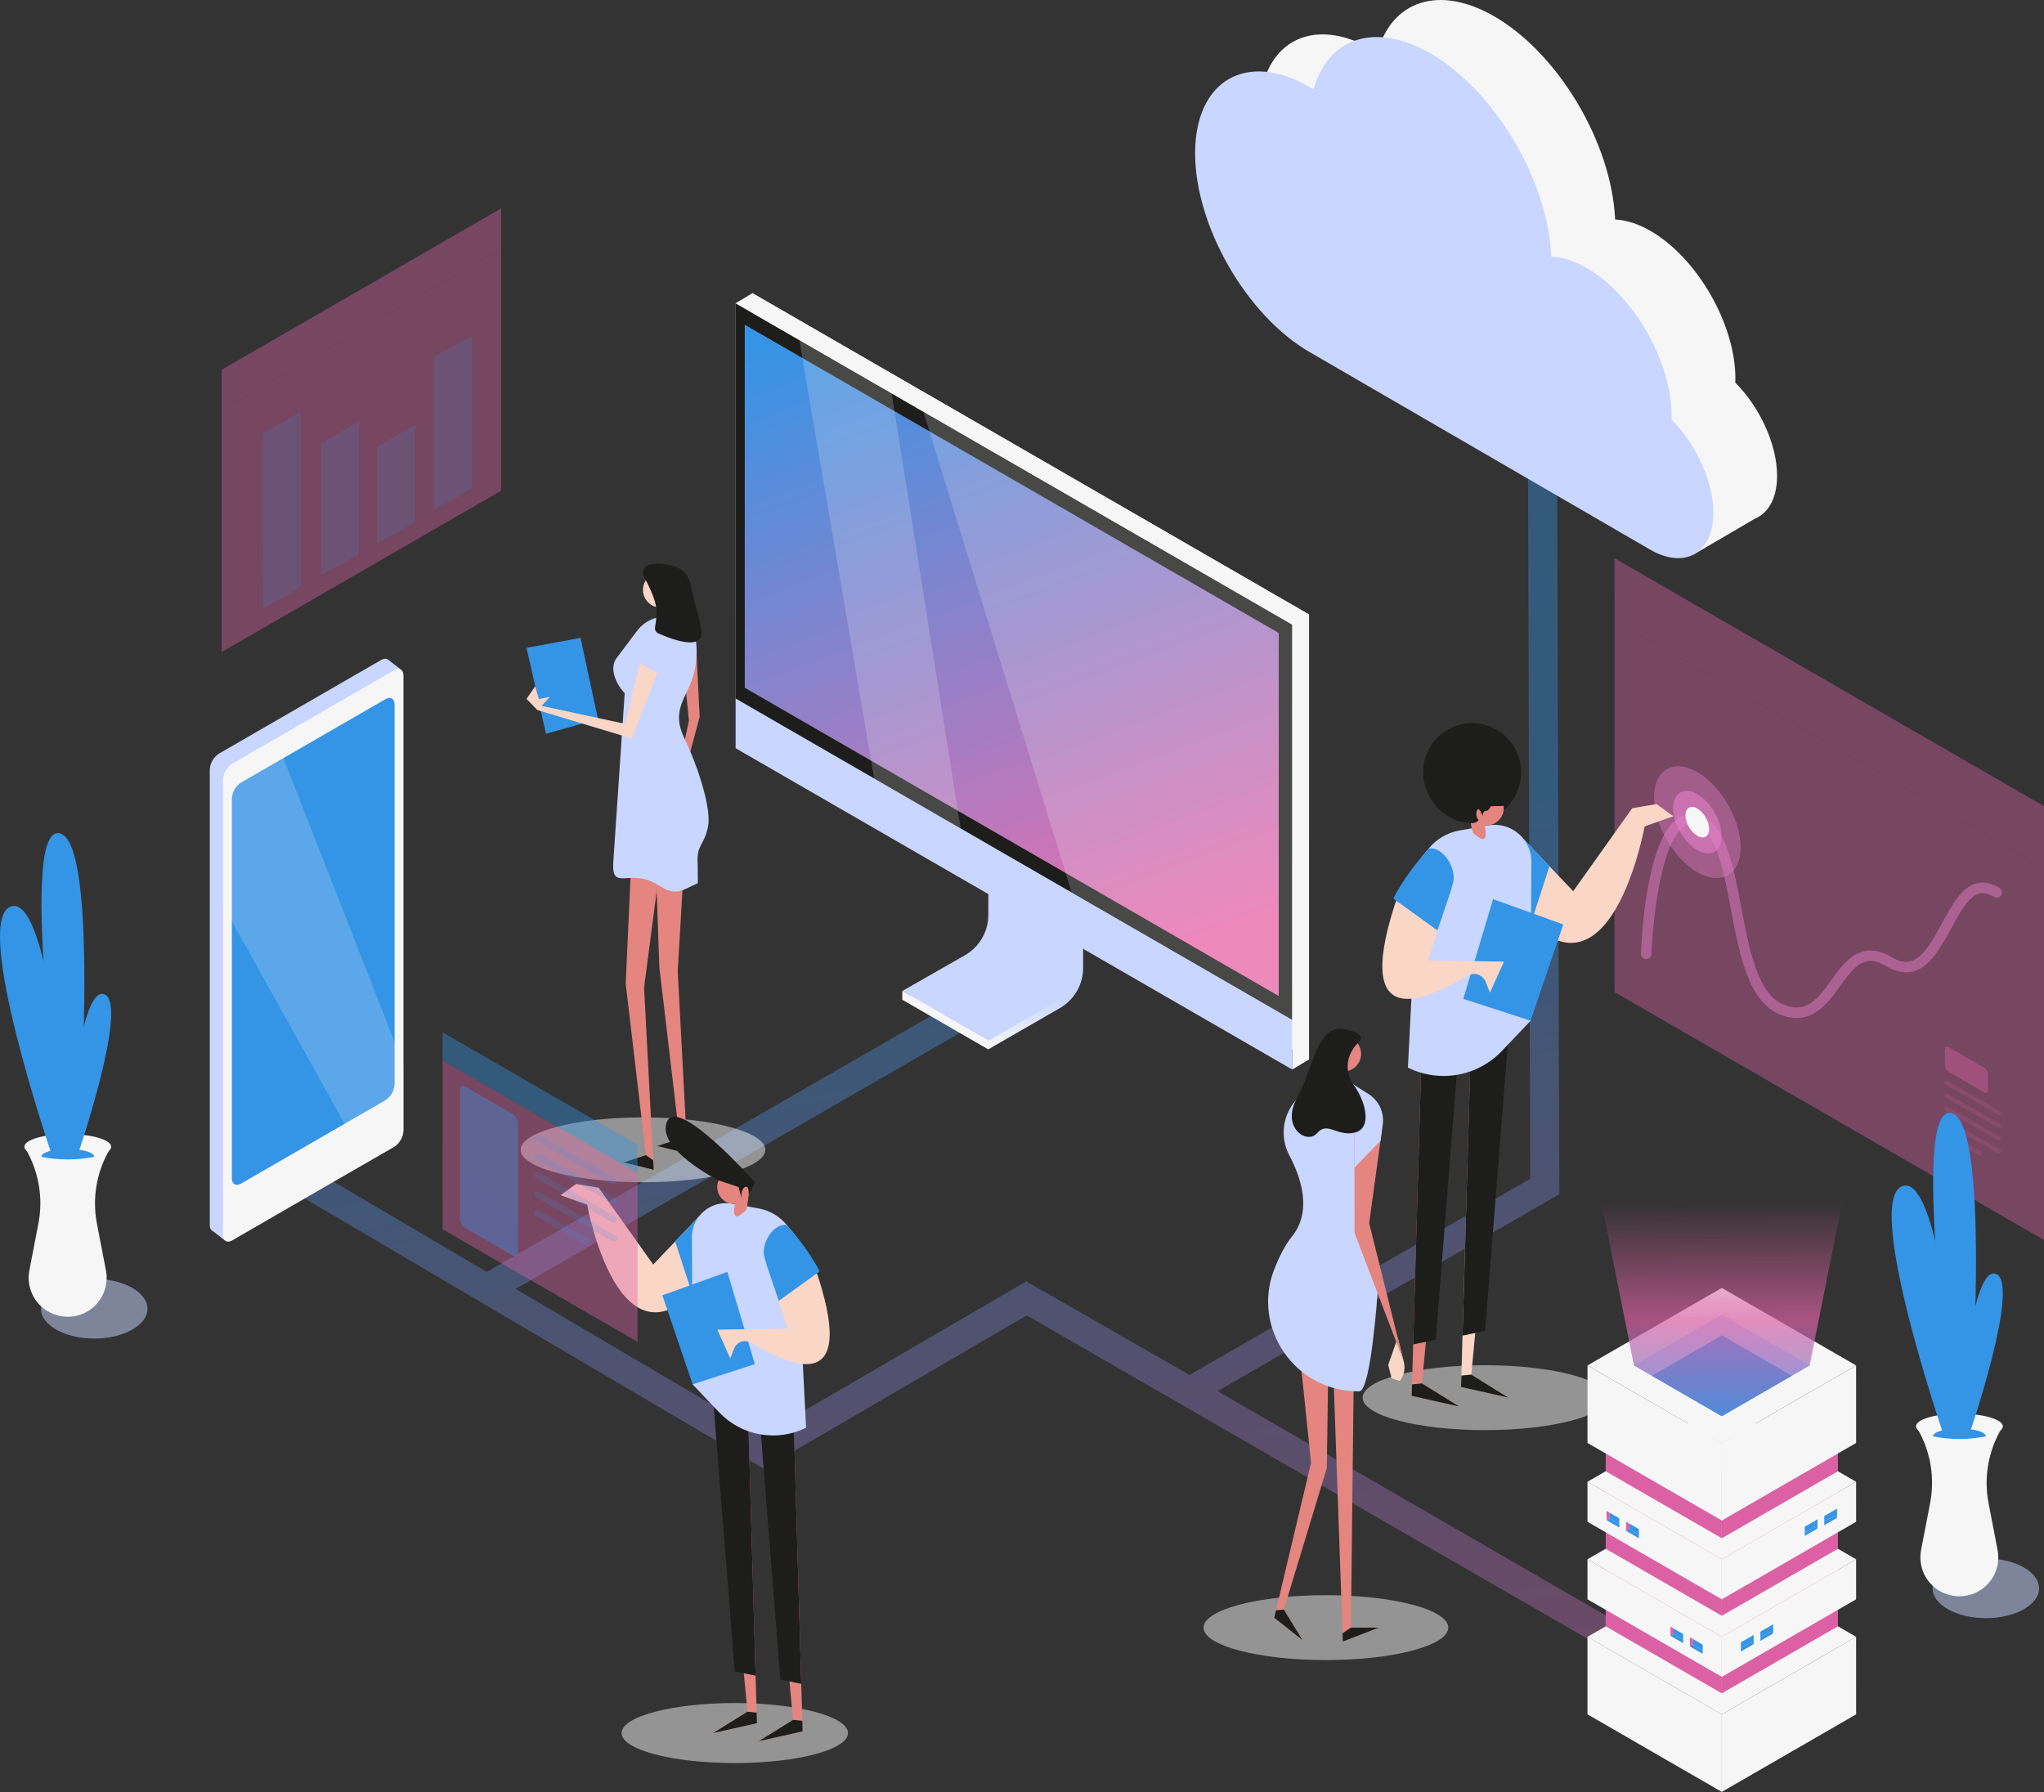 <svg width="520" height="456" viewBox="0 0 520 456" fill="none" xmlns="http://www.w3.org/2000/svg">
<rect x="0" y="0" width="520" height="456" fill="#333333" stroke="none"/>
<path opacity="0.4" d="M309.75 353.942L396.7 303.841L396.079 95.374H388.659L389.276 299.919L302.615 349.824L261.073 326.02L194.144 365.027L131.185 327.934L274.889 245.121L271.187 238.692L123.835 323.606L79.669 297.589L75.962 304.014L194.294 373.679L261.222 334.672L449.299 443.152L452.903 436.666L309.75 353.942Z" fill="url(#paint0_linear_57_190)"/>
<path d="M191.408 74.587L333.021 156.341L333.016 269.546L191.408 187.788V74.587Z" fill="white"/>
<path d="M253.906 190.262L275.552 202.757V246.27C275.551 248.339 275.005 250.371 273.97 252.163C272.935 253.954 271.447 255.442 269.655 256.477L251.445 266.973L229.547 254.329L247.789 243.902C249.586 242.876 251.08 241.394 252.122 239.607C253.164 237.819 253.716 235.788 253.724 233.719L253.906 190.262Z" fill="url(#paint1_linear_57_190)"/>
<path d="M251.599 189.385L273.241 201.88V245.387C273.241 247.456 272.697 249.489 271.662 251.28C270.628 253.072 269.14 254.56 267.349 255.594L251.473 264.769L229.556 252.139L245.487 243.034C247.285 242.008 248.781 240.525 249.823 238.737C250.866 236.948 251.419 234.916 251.426 232.846L251.599 189.385Z" fill="url(#paint2_linear_57_190)"/>
<path d="M229.556 252.13V254.329L251.454 266.973V264.769L229.556 252.13Z" fill="url(#paint3_linear_57_190)"/>
<path d="M187.141 77.16L328.753 158.918L328.749 272.118L187.141 190.365V77.16Z" fill="url(#paint4_linear_57_190)"/>
<path d="M187.141 77.16L328.753 158.918L328.749 259.479L187.145 177.721L187.141 77.16Z" fill="#1D1D1B"/>
<path d="M189.471 82.623L325.317 161.052L325.312 253.414L189.471 174.985V82.623Z" fill="url(#paint5_linear_57_190)"/>
<path d="M328.749 272.119L333.016 269.546L333.021 156.341L328.753 158.918L328.749 272.119Z" fill="url(#paint6_linear_57_190)"/>
<path d="M187.141 77.16L191.408 74.587L333.021 156.341L328.753 158.918L187.141 77.16Z" fill="url(#paint7_linear_57_190)"/>
<path opacity="0.2" d="M272.629 227.079L234.907 104.736L328.753 158.918L328.749 259.479L272.629 227.079Z" fill="url(#paint8_linear_57_190)"/>
<path opacity="0.2" d="M226.848 100.081L244.395 210.774L222.398 198.074L203.348 86.517L226.848 100.081Z" fill="url(#paint9_linear_57_190)"/>
<path d="M249.647 220.43C249.647 218.563 250.955 217.825 252.552 218.749C253.397 219.302 254.1 220.046 254.606 220.92C255.111 221.794 255.404 222.775 255.461 223.783C255.461 225.651 254.153 226.384 252.552 225.464C251.708 224.91 251.005 224.167 250.501 223.293C249.997 222.418 249.704 221.438 249.647 220.43Z" fill="url(#paint10_linear_57_190)"/>
<path d="M66.577 193.559C66.647 193.559 66.717 193.54 66.778 193.503L93.037 178.365C93.084 178.339 93.124 178.303 93.157 178.261C93.189 178.218 93.213 178.17 93.227 178.118C93.241 178.067 93.245 178.013 93.238 177.96C93.231 177.907 93.213 177.856 93.187 177.81C93.132 177.716 93.042 177.647 92.937 177.619C92.832 177.591 92.721 177.606 92.626 177.66L66.371 192.821C66.325 192.848 66.284 192.883 66.252 192.926C66.219 192.968 66.195 193.016 66.181 193.068C66.167 193.119 66.164 193.173 66.171 193.226C66.178 193.279 66.195 193.33 66.222 193.377C66.261 193.435 66.314 193.482 66.376 193.514C66.438 193.546 66.507 193.561 66.577 193.559Z" fill="url(#paint11_linear_57_190)"/>
<path opacity="0.4" d="M520 315.505L410.736 252.419L410.74 157.797L520 220.879V315.505Z" fill="url(#paint12_linear_57_190)"/>
<path opacity="0.4" d="M410.736 142.025L410.74 157.797L520 220.878V205.106L410.736 142.025Z" fill="url(#paint13_linear_57_190)"/>
<g opacity="0.4">
<path opacity="0.4" d="M508.537 283.698C508.44 283.698 508.345 283.673 508.262 283.624L495.052 275.999C494.98 275.969 494.915 275.924 494.861 275.867C494.808 275.81 494.767 275.742 494.742 275.668C494.717 275.594 494.708 275.516 494.716 275.438C494.724 275.36 494.749 275.285 494.788 275.217C494.828 275.15 494.881 275.092 494.945 275.047C495.009 275.002 495.082 274.971 495.159 274.956C495.235 274.942 495.315 274.944 495.39 274.963C495.466 274.982 495.537 275.016 495.599 275.065L508.808 282.69C508.913 282.749 508.996 282.842 509.043 282.953C509.091 283.065 509.099 283.189 509.068 283.306C509.037 283.423 508.968 283.526 508.872 283.6C508.776 283.673 508.658 283.713 508.537 283.712V283.698Z" fill="url(#paint14_linear_57_190)"/>
</g>
<g opacity="0.4">
<path opacity="0.4" d="M508.537 286.976C508.441 286.975 508.346 286.951 508.262 286.906L495.052 279.276C494.98 279.247 494.915 279.202 494.861 279.145C494.808 279.088 494.767 279.02 494.742 278.946C494.717 278.872 494.708 278.793 494.716 278.716C494.724 278.638 494.749 278.563 494.788 278.495C494.828 278.428 494.881 278.369 494.945 278.324C495.009 278.279 495.082 278.248 495.159 278.234C495.235 278.22 495.315 278.222 495.39 278.24C495.466 278.259 495.537 278.294 495.599 278.342L508.808 285.972C508.911 286.032 508.992 286.125 509.037 286.235C509.083 286.346 509.091 286.469 509.06 286.584C509.029 286.7 508.962 286.802 508.867 286.875C508.773 286.949 508.657 286.989 508.537 286.99V286.976Z" fill="url(#paint15_linear_57_190)"/>
</g>
<g opacity="0.4">
<path opacity="0.4" d="M508.537 290.259C508.44 290.259 508.345 290.233 508.262 290.184L495.052 282.559C494.98 282.529 494.915 282.485 494.861 282.428C494.808 282.371 494.767 282.303 494.742 282.229C494.717 282.155 494.708 282.076 494.716 281.998C494.724 281.92 494.749 281.845 494.788 281.778C494.828 281.71 494.881 281.652 494.945 281.607C495.009 281.562 495.082 281.531 495.159 281.517C495.235 281.502 495.315 281.504 495.39 281.523C495.466 281.542 495.537 281.577 495.599 281.625L508.808 289.25C508.913 289.309 508.996 289.402 509.043 289.514C509.091 289.625 509.099 289.749 509.068 289.866C509.037 289.983 508.968 290.087 508.872 290.16C508.776 290.234 508.658 290.273 508.537 290.273V290.259Z" fill="url(#paint16_linear_57_190)"/>
</g>
<g opacity="0.4">
<path opacity="0.4" d="M508.537 293.541C508.441 293.539 508.346 293.513 508.262 293.466L495.052 285.837C494.99 285.801 494.935 285.753 494.892 285.696C494.848 285.639 494.816 285.574 494.797 285.505C494.778 285.435 494.774 285.363 494.783 285.292C494.792 285.22 494.816 285.152 494.852 285.09C494.887 285.027 494.935 284.972 494.992 284.929C495.049 284.885 495.115 284.853 495.184 284.835C495.254 284.817 495.326 284.812 495.397 284.822C495.469 284.833 495.537 284.857 495.599 284.893L508.808 292.518C508.913 292.578 508.996 292.67 509.043 292.782C509.091 292.893 509.099 293.017 509.068 293.134C509.037 293.251 508.968 293.355 508.872 293.428C508.776 293.502 508.658 293.542 508.537 293.541Z" fill="url(#paint17_linear_57_190)"/>
</g>
<g opacity="0.4">
<path opacity="0.4" d="M503.807 294.05C503.712 294.051 503.618 294.025 503.536 293.975L495.066 289.119C494.963 289.038 494.893 288.921 494.869 288.792C494.844 288.662 494.867 288.529 494.934 288.415C495 288.301 495.106 288.216 495.23 288.173C495.355 288.131 495.491 288.135 495.613 288.185L504.083 293.041C504.189 293.101 504.272 293.194 504.319 293.306C504.366 293.418 504.374 293.543 504.343 293.66C504.311 293.777 504.241 293.881 504.144 293.954C504.047 294.027 503.929 294.066 503.807 294.064V294.05Z" fill="url(#paint18_linear_57_190)"/>
</g>
<path opacity="0.4" d="M494.777 266.996C494.777 266.371 495.22 266.119 495.757 266.431L504.741 271.61C505.026 271.796 505.263 272.046 505.433 272.34C505.603 272.635 505.702 272.965 505.721 273.305V277.353C505.721 277.974 505.255 278.226 504.741 277.918L495.771 272.74C495.487 272.553 495.25 272.303 495.08 272.008C494.91 271.714 494.811 271.384 494.791 271.045L494.777 266.996Z" fill="url(#paint19_linear_57_190)"/>
<g opacity="0.7">
<path opacity="0.7" d="M457.087 259.017C455.6 258.992 454.132 258.674 452.768 258.083C444.793 254.815 442.496 242.796 440.315 231.165C438.541 221.77 436.701 212.059 431.91 210.121C431.361 209.854 430.751 209.736 430.141 209.779C429.532 209.822 428.944 210.023 428.437 210.364C422.409 214.276 420.41 235.031 420.149 242.693C420.137 243.049 419.984 243.385 419.725 243.628C419.465 243.871 419.12 244.001 418.764 243.989C418.409 243.977 418.073 243.825 417.83 243.565C417.587 243.305 417.457 242.96 417.469 242.605C417.571 239.64 418.697 213.492 426.975 208.113C427.847 207.544 428.848 207.204 429.885 207.122C430.923 207.041 431.964 207.221 432.914 207.646C439.05 210.13 440.936 220.113 442.939 230.679C445.003 241.605 447.141 252.905 453.767 255.613C459.655 258.022 462.555 254.002 465.907 249.352C469.26 244.701 473.462 238.893 481.292 243.562C483.08 244.631 484.64 244.963 486.064 244.57C489.262 243.697 491.695 239.229 494.044 234.905C496.616 230.18 499.049 225.716 502.873 224.721C504.708 224.255 506.655 224.651 508.672 225.926C508.973 226.117 509.185 226.419 509.262 226.766C509.34 227.113 509.276 227.477 509.086 227.777C508.895 228.078 508.593 228.29 508.246 228.367C507.898 228.445 507.535 228.381 507.234 228.191C505.834 227.318 504.648 227.028 503.55 227.318C500.847 228.018 498.587 232.169 496.402 236.189C493.778 241.003 491.069 245.994 486.769 247.157C484.64 247.741 482.333 247.306 479.919 245.864C474.461 242.595 471.982 245.513 468.078 250.92C465.435 254.604 462.251 259.017 457.087 259.017Z" fill="#E57FC8"/>
</g>
<path opacity="0.4" d="M420.779 202.823C420.779 195.819 425.738 192.952 431.803 196.454C437.868 199.956 442.827 208.547 442.827 215.546C442.827 222.546 437.864 225.412 431.803 221.915C425.742 218.418 420.779 209.822 420.779 202.823Z" fill="#E57FC8"/>
<path opacity="0.6" d="M425.635 205.624C425.635 201.707 428.409 200.105 431.803 202.062C435.198 204.018 437.971 208.827 437.971 212.745C437.971 216.662 435.198 218.264 431.803 216.307C428.409 214.351 425.635 209.542 425.635 205.624Z" fill="#E57FC8"/>
<path d="M428.791 207.445C428.791 205.531 430.145 204.751 431.803 205.704C432.679 206.277 433.408 207.048 433.931 207.955C434.454 208.862 434.757 209.879 434.815 210.924C434.815 212.838 433.461 213.618 431.803 212.661C430.927 212.089 430.198 211.318 429.675 210.412C429.152 209.506 428.849 208.49 428.791 207.445Z" fill="url(#paint20_linear_57_190)"/>
<path opacity="0.4" d="M56.416 165.884L127.51 124.842V63.274L56.416 104.316V165.884Z" fill="url(#paint21_linear_57_190)"/>
<g opacity="0.4">
<path opacity="0.4" d="M120.067 85.434V124.258L110.402 129.838V90.761L120.067 85.434Z" fill="url(#paint22_linear_57_190)"/>
<path opacity="0.4" d="M105.565 108.14V132.934L95.895 138.215V113.725L105.565 108.14Z" fill="url(#paint23_linear_57_190)"/>
<path opacity="0.4" d="M91.291 107.258V141.058L81.621 146.339V112.842L91.291 107.258Z" fill="url(#paint24_linear_57_190)"/>
<path opacity="0.4" d="M76.494 104.713V149.318L66.89 154.963L66.824 110.293L76.494 104.713Z" fill="url(#paint25_linear_57_190)"/>
</g>
<path opacity="0.4" d="M127.51 53.011V63.274L56.416 104.316V94.058L127.51 53.011Z" fill="url(#paint26_linear_57_190)"/>
<path d="M349.363 12.683C349.723 12.888 350.082 13.112 350.442 13.336C354 0.263 365.995 -4.005 380.143 4.161C396.555 13.64 410.077 36.561 410.89 55.854C413.635 55.966 416.689 56.9 419.901 58.754C431.775 65.613 441.492 82.497 441.492 96.28C441.492 96.645 441.492 97.004 441.464 97.354C447.65 103.541 452.096 113.01 452.096 121.06C452.096 125.687 450.625 129.077 448.206 130.945C447.683 131.348 447.11 131.682 446.502 131.939L430.795 141.124L428.166 127.471L429.053 126.369L349.349 80.106C333.381 70.838 320.279 48.094 320.279 29.562C320.279 11.03 333.381 3.442 349.363 12.683Z" fill="url(#paint27_linear_57_190)"/>
<path d="M333.124 22.105C333.488 22.315 333.843 22.54 334.202 22.759C337.76 9.685 349.756 5.417 363.903 13.589C380.32 23.067 393.838 45.984 394.645 65.281C397.391 65.394 400.445 66.327 403.657 68.181C415.531 75.04 425.247 91.924 425.247 105.708C425.247 106.072 425.247 106.427 425.247 106.782C431.43 112.964 435.879 122.437 435.879 130.487C435.879 140.759 428.633 144.962 419.78 139.826L333.124 89.547C317.127 80.265 304.039 57.512 304.039 38.989C304.039 20.466 317.127 12.87 333.124 22.105Z" fill="url(#paint28_linear_57_190)"/>
<path d="M403.862 416.453L438.032 436.181V455.908L403.862 436.181V416.453Z" fill="url(#paint29_linear_57_190)"/>
<path d="M472.201 416.453L438.032 436.181V455.908L472.206 436.181L472.201 416.453Z" fill="url(#paint30_linear_57_190)"/>
<path d="M403.862 416.454L438.032 396.726L472.201 416.454L438.032 436.181L403.862 416.454Z" fill="url(#paint31_linear_57_190)"/>
<path d="M415.68 416.454L438.032 403.548L460.388 416.454L438.032 429.359L415.68 416.454Z" fill="url(#paint32_linear_57_190)"/>
<path d="M420.209 419.068L438.032 408.782L455.854 419.068L438.032 429.359L420.209 419.068Z" fill="url(#paint33_linear_57_190)"/>
<path d="M408.494 396.726L438.032 413.783V430.835L408.494 413.778V396.726Z" fill="url(#paint34_linear_57_190)"/>
<path d="M467.569 396.726L438.032 413.783V430.835L467.569 413.778V396.726Z" fill="url(#paint35_linear_57_190)"/>
<path d="M403.862 396.726L438.032 416.454V426.637L403.862 406.91V396.726Z" fill="url(#paint36_linear_57_190)"/>
<path d="M472.201 396.726L438.032 416.454V426.637L472.206 406.91L472.201 396.726Z" fill="url(#paint37_linear_57_190)"/>
<path d="M403.862 396.726L438.032 376.999L472.201 396.726L438.032 416.453L403.862 396.726Z" fill="url(#paint38_linear_57_190)"/>
<path d="M415.68 396.726L438.032 383.821L460.388 396.726L438.032 409.632L415.68 396.726Z" fill="url(#paint39_linear_57_190)"/>
<path d="M420.209 399.341L438.032 389.054L455.854 399.341L438.032 409.632L420.209 399.341Z" fill="url(#paint40_linear_57_190)"/>
<path d="M408.494 376.999L438.032 394.051V411.103L408.494 394.051V376.999Z" fill="url(#paint41_linear_57_190)"/>
<path d="M467.569 376.999L438.032 394.051V411.103L467.569 394.051V376.999Z" fill="url(#paint42_linear_57_190)"/>
<path d="M403.862 376.999L438.032 396.726V406.91L403.862 387.182V376.999Z" fill="url(#paint43_linear_57_190)"/>
<path d="M472.201 376.999L438.032 396.726V406.91L472.206 387.182L472.201 376.999Z" fill="url(#paint44_linear_57_190)"/>
<path d="M403.862 376.999L438.032 357.271L472.201 376.999L438.032 396.726L403.862 376.999Z" fill="url(#paint45_linear_57_190)"/>
<path d="M415.68 376.999L438.032 364.093L460.388 376.999L438.032 389.904L415.68 376.999Z" fill="url(#paint46_linear_57_190)"/>
<path d="M420.209 379.613L438.032 369.327L455.854 379.613L438.032 389.904L420.209 379.613Z" fill="url(#paint47_linear_57_190)"/>
<path d="M438.032 364.093V369.327L420.209 379.613L415.68 376.999L438.032 364.093Z" fill="url(#paint48_linear_57_190)"/>
<path d="M408.494 357.271L438.032 374.323V391.375L408.494 374.323V357.271Z" fill="url(#paint49_linear_57_190)"/>
<path d="M467.569 357.271L438.032 374.323V391.375L467.569 374.323V357.271Z" fill="url(#paint50_linear_57_190)"/>
<path d="M403.862 347.41L438.032 367.137V386.86L403.862 367.132V347.41Z" fill="url(#paint51_linear_57_190)"/>
<path d="M472.201 347.41L438.032 367.137V386.86L472.206 367.132L472.201 347.41Z" fill="url(#paint52_linear_57_190)"/>
<path d="M403.862 347.41L438.032 327.677L472.201 347.41L438.032 367.137L403.862 347.41Z" fill="url(#paint53_linear_57_190)"/>
<path d="M415.68 347.41L438.032 334.504L460.388 347.41L438.032 360.315L415.68 347.41Z" fill="url(#paint54_linear_57_190)"/>
<path d="M420.209 350.024L438.032 339.733L455.854 350.024L438.032 360.315L420.209 350.024Z" fill="url(#paint55_linear_57_190)"/>
<path d="M438.032 334.504V339.733L420.209 350.024L415.68 347.41L438.032 334.504Z" fill="url(#paint56_linear_57_190)"/>
<path d="M464.1 388.055L467.345 386.183L466.551 385.721L464.1 387.135V388.055Z" fill="url(#paint57_linear_57_190)"/>
<path d="M467.345 383.821V386.183L466.551 385.721V384.306L467.345 383.821Z" fill="url(#paint58_linear_57_190)"/>
<path d="M464.1 387.135V385.721L466.551 384.306V385.721L464.1 387.135Z" fill="url(#paint59_linear_57_190)"/>
<path d="M459.137 390.777L462.377 388.905L461.583 388.443L459.137 389.857V390.777Z" fill="url(#paint60_linear_57_190)"/>
<path d="M462.377 386.547V388.905L461.583 388.443V387.028L462.377 386.547Z" fill="url(#paint61_linear_57_190)"/>
<path d="M459.137 389.857V388.443L461.583 387.028V388.443L459.137 389.857Z" fill="url(#paint62_linear_57_190)"/>
<path d="M447.856 417.476L451.101 415.603L450.307 415.141L447.856 416.556V417.476Z" fill="url(#paint63_linear_57_190)"/>
<path d="M451.101 413.241V415.604L450.307 415.141V413.727L451.101 413.241Z" fill="url(#paint64_linear_57_190)"/>
<path d="M447.856 416.556V415.141L450.307 413.727V415.141L447.856 416.556Z" fill="url(#paint65_linear_57_190)"/>
<path d="M442.892 420.198L446.138 418.326L445.339 417.864L442.892 419.279V420.198Z" fill="url(#paint66_linear_57_190)"/>
<path d="M446.138 415.963V418.326L445.339 417.864V416.449L446.138 415.963Z" fill="url(#paint67_linear_57_190)"/>
<path d="M442.892 419.278V417.863L445.339 416.449V417.863L442.892 419.278Z" fill="url(#paint68_linear_57_190)"/>
<path d="M411.964 388.653L408.723 386.78L409.517 386.318L411.964 387.733V388.653Z" fill="url(#paint69_linear_57_190)"/>
<path d="M408.723 384.418V386.781L409.517 386.318V384.904L408.723 384.418Z" fill="url(#paint70_linear_57_190)"/>
<path d="M411.964 387.733V386.318L409.517 384.904V386.318L411.964 387.733Z" fill="url(#paint71_linear_57_190)"/>
<path d="M416.932 391.375L413.687 389.503L414.48 389.041L416.932 390.455V391.375Z" fill="url(#paint72_linear_57_190)"/>
<path d="M413.687 387.14V389.503L414.48 389.041V387.626L413.687 387.14Z" fill="url(#paint73_linear_57_190)"/>
<path d="M416.932 390.455V389.041L414.48 387.626V389.041L416.932 390.455Z" fill="url(#paint74_linear_57_190)"/>
<path d="M428.208 418.074L424.963 416.201L425.761 415.739L428.208 417.154V418.074Z" fill="url(#paint75_linear_57_190)"/>
<path d="M424.963 413.839V416.201L425.761 415.739V414.324L424.963 413.839Z" fill="url(#paint76_linear_57_190)"/>
<path d="M428.208 417.154V415.739L425.761 414.324V415.739L428.208 417.154Z" fill="url(#paint77_linear_57_190)"/>
<path d="M433.176 420.796L429.931 418.924L430.724 418.461L433.176 419.876V420.796Z" fill="url(#paint78_linear_57_190)"/>
<path d="M429.931 416.561V418.923L430.724 418.461V417.046L429.931 416.561Z" fill="url(#paint79_linear_57_190)"/>
<path d="M433.176 419.876V418.461L430.724 417.046V418.461L433.176 419.876Z" fill="url(#paint80_linear_57_190)"/>
<path opacity="0.7" d="M415.68 347.41L404.866 293.158H471.197L460.388 347.41L438.032 360.316L415.68 347.41Z" fill="url(#paint81_linear_57_190)"/>
<path d="M55.721 191.729L96.964 167.916C97.692 167.495 98.365 167.505 98.78 167.864L102.264 170.563L99.317 180.042V285.099C99.273 285.914 99.039 286.707 98.634 287.414C98.229 288.122 97.663 288.725 96.983 289.175L58.504 311.396L57.206 315.598L54.199 313.264C53.69 313.058 53.368 312.503 53.368 311.681V195.805C53.414 194.989 53.651 194.195 54.059 193.487C54.468 192.779 55.037 192.177 55.721 191.729Z" fill="url(#paint82_linear_57_190)"/>
<path d="M56.729 198.392V314.24C56.729 315.734 57.785 316.345 59.064 315.598L84.913 300.657L89.942 297.753L93.177 295.885L100.307 291.767C100.987 291.318 101.553 290.715 101.958 290.008C102.364 289.301 102.598 288.509 102.642 287.695V171.861C102.642 170.367 101.582 169.755 100.307 170.502L70.139 187.919L59.064 194.315C58.383 194.765 57.817 195.367 57.411 196.075C57.006 196.783 56.772 197.577 56.729 198.392Z" fill="url(#paint83_linear_57_190)"/>
<path d="M98.052 177.898C99.345 177.151 100.387 177.763 100.387 179.257V275.859C100.343 276.672 100.109 277.465 99.703 278.172C99.298 278.879 98.732 279.481 98.052 279.93L61.319 301.138C60.026 301.885 58.985 301.273 58.985 299.779V203.182C59.029 202.368 59.263 201.575 59.668 200.867C60.073 200.159 60.639 199.556 61.319 199.106L98.052 177.898Z" fill="url(#paint84_linear_57_190)"/>
<path opacity="0.2" d="M56.729 198.392V230.329L93.196 295.894L100.326 291.776C101.006 291.327 101.572 290.725 101.977 290.018C102.382 289.311 102.616 288.518 102.66 287.705V270.895L70.158 187.919L59.083 194.316C58.398 194.763 57.828 195.365 57.419 196.073C57.011 196.781 56.774 197.575 56.729 198.392Z" fill="url(#paint85_linear_57_190)"/>
<path style="mix-blend-mode:multiply" opacity="0.5" d="M377.794 363.864C394.984 363.864 408.919 360.168 408.919 355.609C408.919 351.049 394.984 347.354 377.794 347.354C360.604 347.354 346.669 351.049 346.669 355.609C346.669 360.168 360.604 363.864 377.794 363.864Z" fill="url(#paint86_linear_57_190)"/>
<path d="M383.761 355.609L374.306 349.74L375.31 339.154L382.8 260.301L374.446 257.401L374.213 265.465L372.07 339.822L371.776 349.987L371.692 352.901L383.761 355.609Z" fill="url(#paint87_linear_57_190)"/>
<path d="M372.07 339.822L375.31 339.154L377.804 338.646L384.242 257.448L374.213 265.465L372.07 339.822Z" fill="#1D1D1B"/>
<path d="M371.776 349.987L371.692 352.901L383.761 355.609L374.306 349.74L371.776 349.987Z" fill="#1D1D1B"/>
<path d="M371.206 357.85L361.751 351.981L362.755 341.396L370.244 262.537L361.891 259.642L361.657 267.706L359.514 342.063L359.22 352.228L359.136 355.142L371.206 357.85Z" fill="url(#paint88_linear_57_190)"/>
<path d="M359.514 342.059L362.755 341.396L365.248 340.887L371.691 259.689L361.657 267.706L359.514 342.059Z" fill="#1D1D1B"/>
<path d="M359.22 352.228L359.136 355.142L371.206 357.85L361.751 351.981L359.22 352.228Z" fill="#1D1D1B"/>
<path d="M387.651 213.529L400.225 226.748L415.241 205.629L421.437 204.583L425.705 207.674L418.393 210.265C418.393 210.265 408.279 266.147 381.198 224.432L387.651 213.529Z" fill="url(#paint89_linear_57_190)"/>
<path d="M394.188 220.402L389.5 234.83L377.888 227.546L387.651 213.529L394.188 220.402Z" fill="url(#paint90_linear_57_190)"/>
<path d="M378.537 210.004L371.201 211.321C368.234 211.855 365.547 213.412 363.607 215.721C361.668 218.03 360.598 220.945 360.583 223.96L358.179 271.633C362.102 273.573 366.543 274.206 370.852 273.437C375.16 272.668 379.109 270.538 382.118 267.361L389.411 259.694L389.584 219.875C389.681 218.449 389.451 217.02 388.912 215.697C388.373 214.373 387.539 213.19 386.474 212.238C385.408 211.286 384.139 210.59 382.764 210.203C381.388 209.815 379.942 209.747 378.537 210.004Z" fill="url(#paint91_linear_57_190)"/>
<path d="M379.839 228.77L372.271 254.137L389.393 259.694L397.708 235.204L379.839 228.77Z" fill="url(#paint92_linear_57_190)"/>
<path d="M373.923 206.792C373.923 206.792 374.204 211.545 374.913 212.044C375.623 212.544 379.321 216.494 377.43 208.631C375.539 200.768 373.923 206.792 373.923 206.792Z" fill="url(#paint93_linear_57_190)"/>
<path d="M377.995 210.065C380.548 210.065 382.617 207.995 382.617 205.442C382.617 202.889 380.548 200.82 377.995 200.82C375.442 200.82 373.372 202.889 373.372 205.442C373.372 207.995 375.442 210.065 377.995 210.065Z" fill="url(#paint94_linear_57_190)"/>
<path d="M377.976 249.846L379.05 252.573L382.604 244.668L363.324 244.346L367.606 231.081L363.464 215.915C359.341 220.584 356.19 225.973 354.868 230.063C343.662 264.75 364.86 253.241 373.344 248.249C373.746 248.013 374.194 247.867 374.657 247.82C375.12 247.774 375.588 247.828 376.028 247.98C376.469 248.132 376.871 248.377 377.207 248.7C377.543 249.022 377.806 249.413 377.976 249.846Z" fill="url(#paint95_linear_57_190)"/>
<path d="M354.453 228.625L365.692 236.731L369.011 226.925C369.189 226.15 369.436 225.398 369.66 224.637C370.678 221.191 367.186 215.219 363.464 215.92C359.341 220.57 356.414 224.801 354.453 228.625Z" fill="url(#paint96_linear_57_190)"/>
<path d="M386.951 196.412C386.966 198.254 386.583 200.078 385.826 201.758C385.069 203.438 383.957 204.934 382.566 206.142C382.61 205.781 382.62 205.417 382.599 205.054L379.279 205.124C379.279 205.124 378.714 206.39 378 206.315C377.285 206.24 377.155 207.566 377.155 207.566C377.155 207.566 376.067 204.391 375.618 206.726C375.546 207.069 375.56 207.426 375.659 207.762C375.759 208.099 375.941 208.405 376.188 208.654C375.984 208.9 375.728 209.097 375.438 209.231C375.148 209.364 374.831 209.43 374.512 209.425C367.639 209.425 362.073 203.275 362.073 196.412C362.073 193.113 363.384 189.949 365.716 187.616C368.049 185.283 371.213 183.973 374.512 183.973C377.811 183.973 380.975 185.283 383.307 187.616C385.64 189.949 386.951 193.113 386.951 196.412Z" fill="#1D1D1B"/>
<path style="mix-blend-mode:multiply" opacity="0.5" d="M163.575 300.801C180.765 300.801 194.7 297.105 194.7 292.546C194.7 287.987 180.765 284.291 163.575 284.291C146.385 284.291 132.45 287.987 132.45 292.546C132.45 297.105 146.385 300.801 163.575 300.801Z" fill="url(#paint97_linear_57_190)"/>
<path d="M133.949 164.825L147.686 162.289L152.14 182.969L138.898 186.695L133.949 164.825Z" fill="url(#paint98_linear_57_190)"/>
<path d="M177.144 165.109L177.994 182.381L172.526 202.823L170.63 204.877L175.267 183.389L173.362 164.521L177.144 165.109Z" fill="url(#paint99_linear_57_190)"/>
<path d="M174.865 205.209L172.419 247.078L174.865 293.457L167.203 291.585L172.89 289.722L167.74 246.092L166.302 205.209H174.865Z" fill="url(#paint100_linear_57_190)"/>
<path d="M174.739 291.033L172.89 289.721L167.203 291.584L174.865 293.457L174.739 291.033Z" fill="#1D1D1B"/>
<path d="M169.342 209.383L163.855 251.252L166.302 297.626L158.64 295.754L164.327 293.891L159.177 250.266L161.04 209.383H169.342Z" fill="url(#paint101_linear_57_190)"/>
<path d="M166.176 295.208L164.327 293.891L158.64 295.754L166.302 297.626L166.176 295.208Z" fill="#1D1D1B"/>
<path d="M180.113 210.373C179.105 215.308 177.134 214.832 177.494 219.856L177.531 224.707L174.081 226.318C173.282 226.689 172.407 226.864 171.528 226.828C170.648 226.792 169.79 226.547 169.024 226.113L166.764 224.805C160.185 220.995 155.493 226.883 156.025 219.3L158.925 176.376C156.59 173.948 154.816 169.713 157.057 167.173L162.067 160.51C163.112 159.118 164.533 158.053 166.162 157.441C167.792 156.829 169.562 156.695 171.265 157.055L174.067 157.643C174.067 157.643 178.409 159.702 176.934 169.419C175.757 177.175 170.201 179.691 174.132 187.891C177.802 195.604 181.033 205.914 180.113 210.373Z" fill="url(#paint102_linear_57_190)"/>
<path d="M168.048 154.566C170.519 154.566 172.521 152.564 172.521 150.093C172.521 147.623 170.519 145.62 168.048 145.62C165.578 145.62 163.575 147.623 163.575 150.093C163.575 152.564 165.578 154.566 168.048 154.566Z" fill="url(#paint103_linear_57_190)"/>
<path d="M165.055 143.696C164.755 143.791 164.48 143.951 164.25 144.166C164.019 144.38 163.839 144.642 163.723 144.935C163.606 145.227 163.556 145.541 163.575 145.855C163.595 146.169 163.684 146.475 163.837 146.75C164.901 148.706 166.932 152.745 166.974 155.057C167.045 156.517 166.945 157.981 166.675 159.418C166.579 159.752 166.605 160.109 166.75 160.426C166.895 160.742 167.149 160.995 167.465 161.141C170.873 162.658 178.493 165.548 178.493 160.963C178.493 158.661 176.467 152.787 176.023 150.093C175.206 145.158 172.722 143.836 167.983 143.449C167 143.345 166.007 143.429 165.055 143.696Z" fill="#1D1D1B"/>
<path d="M167.633 170.171L160.76 187.904L136.722 180.662L133.949 177.819L136.143 174.616L137.096 177.856L139.869 177.301L137.801 179.602L159.027 184.169L163.332 166.473L167.633 170.171Z" fill="url(#paint104_linear_57_190)"/>
<path d="M163.818 162.051C162.711 163.078 161.595 164.908 161.6 168.121L168.3 171.856C168.3 171.856 173.763 165.319 167.964 161.729C167.332 161.324 166.585 161.137 165.837 161.195C165.089 161.253 164.38 161.554 163.818 162.051Z" fill="url(#paint105_linear_57_190)"/>
<path opacity="0.5" d="M337.317 422.369C354.507 422.369 368.442 418.673 368.442 414.114C368.442 409.555 354.507 405.859 337.317 405.859C320.127 405.859 306.192 409.555 306.192 414.114C306.192 418.673 320.127 422.369 337.317 422.369Z" fill="url(#paint106_linear_57_190)"/>
<path d="M344.479 342.334L343.676 414.114H350.745L341.617 417.658L338.601 331.931L344.479 342.334Z" fill="url(#paint107_linear_57_190)"/>
<path d="M338.017 340.312L337.55 373.492L326.615 409.529L331.349 417.285L324.168 411.588L333.535 372.189L330.686 344.664L338.017 340.312Z" fill="url(#paint108_linear_57_190)"/>
<path d="M355.592 340.312L357.138 346.509C357.346 347.344 357.362 348.215 357.186 349.058C357.009 349.9 356.645 350.692 356.12 351.374L354.033 350.687L353.164 347.274L355.592 340.312Z" fill="url(#paint109_linear_57_190)"/>
<path d="M342.822 274.976L346.487 284.996C345.815 288.596 345.642 310.63 346.585 314.17L350.475 328.714C350.475 328.714 348.78 353.956 345.805 353.989H345.586C329.575 354.11 318.35 337.912 324.159 322.994C325.462 319.651 326.96 316.733 328.632 314.664C333.927 308.165 330.939 299.489 328.02 293.98C324.43 287.2 327.773 278.599 335.174 276.578C335.468 276.498 335.767 276.424 336.065 276.363L342.822 274.976Z" fill="url(#paint110_linear_57_190)"/>
<path d="M351.488 288.162L348.322 311.205L357.063 346.285L344.61 313.703L344.568 286.248L346.482 284.996C347.006 284.661 347.614 284.482 348.236 284.48C348.858 284.478 349.467 284.654 349.993 284.986C350.518 285.318 350.938 285.794 351.203 286.356C351.468 286.919 351.567 287.545 351.488 288.162Z" fill="url(#paint111_linear_57_190)"/>
<path d="M351.203 290.235L344.587 297.052V286.248L342.836 274.976L348.201 278.385C349.474 279.194 350.488 280.352 351.123 281.721C351.758 283.09 351.986 284.613 351.782 286.108L351.203 290.235Z" fill="url(#paint112_linear_57_190)"/>
<path d="M341.79 272.623C344.26 272.623 346.263 270.62 346.263 268.15C346.263 265.679 344.26 263.677 341.79 263.677C339.319 263.677 337.317 265.679 337.317 268.15C337.317 270.62 339.319 272.623 341.79 272.623Z" fill="url(#paint113_linear_57_190)"/>
<path d="M345.693 265.096C343.774 266.964 342.57 269.499 342.892 272.161C343.043 273.573 343.56 274.921 344.391 276.073C347.384 280.098 349.195 286.995 344.708 288.148C340.221 289.301 337.704 285.192 335.099 288.279C332.493 291.365 325.76 286.827 330.005 279.305C334.249 271.782 334.842 260.161 342.514 261.94C346.735 262.93 346.637 264.176 345.693 265.096Z" fill="#1D1D1B"/>
<g style="mix-blend-mode:multiply">
<path d="M350.745 414.114H343.676L341.542 415.571L341.617 417.658L350.745 414.114Z" fill="#1D1D1B"/>
</g>
<path d="M324.616 409.702L326.615 409.529L331.349 417.285L324.168 411.588L324.616 409.702Z" fill="#1D1D1B"/>
<path style="mix-blend-mode:multiply" opacity="0.5" d="M186.931 448.573C202.834 448.573 215.726 445.155 215.726 440.939C215.726 436.723 202.834 433.305 186.931 433.305C171.027 433.305 158.135 436.723 158.135 440.939C158.135 445.155 171.027 448.573 186.931 448.573Z" fill="url(#paint114_linear_57_190)"/>
<path d="M181.407 440.939L190.157 435.509L189.228 425.717L182.299 352.77L190.026 350.09L190.246 357.551L192.225 426.334L192.496 435.737L192.576 438.431L181.407 440.939Z" fill="url(#paint115_linear_57_190)"/>
<path d="M192.225 426.333L189.228 425.717L186.921 425.25L180.963 350.136L190.246 357.547L192.225 426.333Z" fill="#1D1D1B"/>
<path d="M192.496 435.737L192.576 438.431L181.407 440.939L190.157 435.509L192.496 435.737Z" fill="#1D1D1B"/>
<path d="M193.024 443.012L201.769 437.582L200.84 427.79L193.911 354.843L201.643 352.163L201.858 359.625L203.838 428.407L204.113 437.811L204.188 440.505L193.024 443.012Z" fill="url(#paint116_linear_57_190)"/>
<path d="M203.838 428.406L200.84 427.79L198.534 427.319L192.576 352.209L201.858 359.62L203.838 428.406Z" fill="#1D1D1B"/>
<path d="M204.113 437.81L204.188 440.504L193.024 443.012L201.769 437.582L204.113 437.81Z" fill="#1D1D1B"/>
<path d="M177.812 309.509L166.181 321.733L152.29 302.197L146.556 301.231L142.61 304.093L149.376 306.489C149.376 306.489 158.714 358.167 183.783 319.59L177.812 309.509Z" fill="url(#paint117_linear_57_190)"/>
<path d="M171.765 315.864L176.103 329.214L186.842 322.476L177.812 309.51L171.765 315.864Z" fill="url(#paint118_linear_57_190)"/>
<path d="M186.244 306.246L193.024 307.465C195.763 307.962 198.242 309.401 200.032 311.532C201.823 313.664 202.812 316.354 202.829 319.138L205.07 363.266C201.441 365.06 197.332 365.644 193.347 364.932C189.361 364.221 185.708 362.251 182.924 359.312L176.201 352.224L176.028 315.379C175.939 314.061 176.153 312.74 176.651 311.516C177.15 310.293 177.921 309.199 178.906 308.318C179.891 307.438 181.064 306.793 182.336 306.434C183.607 306.075 184.944 306.011 186.244 306.246Z" fill="url(#paint119_linear_57_190)"/>
<path d="M185.039 323.606L192.039 347.073L176.205 352.214L168.506 329.559L185.039 323.606Z" fill="url(#paint120_linear_57_190)"/>
<path d="M190.502 303.271C190.502 303.271 190.246 307.67 189.569 308.137C188.892 308.604 185.492 312.25 187.234 304.976C188.976 297.701 190.502 303.271 190.502 303.271Z" fill="url(#paint121_linear_57_190)"/>
<path d="M186.744 306.307C189.106 306.307 191.021 304.392 191.021 302.03C191.021 299.668 189.106 297.753 186.744 297.753C184.382 297.753 182.467 299.668 182.467 302.03C182.467 304.392 184.382 306.307 186.744 306.307Z" fill="url(#paint122_linear_57_190)"/>
<path d="M182.817 300.33C182.817 300.33 166.942 292.392 169.645 285.463C172.349 278.534 192.057 300.816 192.057 300.816L190.46 304.173C190.46 304.173 190.685 301.371 189.527 302.016C188.369 302.66 188.653 304.817 188.653 304.817L187.888 302.016L182.817 300.33Z" fill="#1D1D1B"/>
<path d="M186.767 343.1L185.777 345.626L182.509 338.304L200.308 338.006L196.348 325.735L200.182 311.727C203.997 316.046 206.91 321.033 208.119 324.801C218.485 356.888 198.874 346.237 191.03 341.61C190.659 341.397 190.246 341.265 189.819 341.226C189.392 341.186 188.962 341.238 188.558 341.38C188.153 341.521 187.784 341.748 187.475 342.045C187.166 342.341 186.925 342.701 186.767 343.1Z" fill="url(#paint123_linear_57_190)"/>
<path d="M208.521 323.47L198.123 330.969L195.055 321.883C194.892 321.169 194.658 320.482 194.453 319.768C193.519 316.583 196.741 311.055 200.186 311.704C204.001 316.023 206.709 319.931 208.521 323.47Z" fill="url(#paint124_linear_57_190)"/>
<path opacity="0.4" d="M162.198 341.41L112.587 312.769L112.592 269.807L162.198 298.448V341.41Z" fill="url(#paint125_linear_57_190)"/>
<path opacity="0.4" d="M112.587 262.645L112.592 269.807L162.198 298.448V291.286L112.587 262.645Z" fill="url(#paint126_linear_57_190)"/>
<g opacity="0.4">
<path opacity="0.4" d="M156.174 301.455C156.034 301.454 155.896 301.417 155.773 301.348L136.354 290.142C136.262 290.089 136.181 290.018 136.116 289.934C136.052 289.85 136.004 289.753 135.977 289.651C135.949 289.548 135.942 289.441 135.956 289.336C135.97 289.231 136.004 289.129 136.057 289.037C136.11 288.945 136.181 288.865 136.265 288.8C136.349 288.735 136.445 288.688 136.548 288.66C136.65 288.633 136.757 288.626 136.863 288.64C136.968 288.653 137.069 288.688 137.161 288.741L156.576 299.947C156.728 300.037 156.846 300.174 156.913 300.337C156.98 300.5 156.992 300.681 156.946 300.851C156.9 301.022 156.8 301.173 156.661 301.281C156.522 301.389 156.351 301.449 156.174 301.451V301.455Z" fill="url(#paint127_linear_57_190)"/>
</g>
<g opacity="0.4">
<path opacity="0.4" d="M156.174 306.274C156.033 306.275 155.895 306.238 155.773 306.166L136.34 294.956C136.248 294.903 136.167 294.832 136.102 294.748C136.038 294.664 135.99 294.567 135.963 294.465C135.935 294.362 135.928 294.255 135.942 294.15C135.956 294.045 135.99 293.943 136.043 293.851C136.096 293.759 136.167 293.679 136.251 293.614C136.335 293.549 136.431 293.502 136.534 293.474C136.636 293.447 136.743 293.44 136.849 293.454C136.954 293.467 137.055 293.502 137.147 293.555L156.562 304.761C156.715 304.849 156.835 304.986 156.903 305.149C156.97 305.313 156.982 305.494 156.936 305.665C156.891 305.835 156.79 305.986 156.65 306.094C156.509 306.202 156.337 306.26 156.16 306.26L156.174 306.274Z" fill="url(#paint128_linear_57_190)"/>
</g>
<g opacity="0.4">
<path opacity="0.4" d="M156.174 311.097C156.033 311.098 155.895 311.061 155.773 310.99L136.34 299.765C136.248 299.712 136.167 299.641 136.102 299.557C136.038 299.473 135.99 299.377 135.963 299.274C135.935 299.172 135.928 299.065 135.942 298.959C135.956 298.854 135.99 298.753 136.043 298.661C136.096 298.569 136.167 298.488 136.251 298.423C136.335 298.359 136.431 298.311 136.534 298.284C136.636 298.256 136.743 298.249 136.849 298.263C136.954 298.277 137.055 298.311 137.147 298.364L156.562 309.57C156.715 309.659 156.835 309.795 156.903 309.959C156.97 310.122 156.982 310.303 156.936 310.474C156.891 310.645 156.79 310.796 156.65 310.903C156.509 311.011 156.337 311.069 156.16 311.069L156.174 311.097Z" fill="url(#paint129_linear_57_190)"/>
</g>
<g opacity="0.4">
<path opacity="0.4" d="M156.174 315.921C156.034 315.919 155.896 315.882 155.773 315.813L136.354 304.607C136.262 304.554 136.181 304.483 136.116 304.399C136.052 304.315 136.004 304.219 135.977 304.116C135.949 304.014 135.942 303.907 135.956 303.802C135.97 303.696 136.004 303.595 136.057 303.503C136.11 303.411 136.181 303.33 136.265 303.265C136.349 303.201 136.445 303.153 136.548 303.126C136.65 303.098 136.757 303.091 136.863 303.105C136.968 303.119 137.069 303.153 137.161 303.206L156.576 314.412C156.729 314.501 156.849 314.637 156.917 314.801C156.984 314.964 156.996 315.145 156.951 315.316C156.905 315.487 156.804 315.638 156.664 315.745C156.523 315.853 156.351 315.911 156.174 315.911V315.921Z" fill="url(#paint130_linear_57_190)"/>
</g>
<g opacity="0.4">
<path opacity="0.4" d="M149.208 316.668C149.067 316.669 148.928 316.632 148.806 316.56L136.34 309.426C136.154 309.319 136.018 309.142 135.963 308.935C135.907 308.728 135.936 308.507 136.043 308.322C136.15 308.136 136.327 308 136.534 307.945C136.741 307.889 136.962 307.918 137.147 308.025L149.609 315.174C149.763 315.262 149.882 315.398 149.95 315.562C150.018 315.725 150.03 315.906 149.984 316.077C149.938 316.248 149.837 316.399 149.697 316.507C149.557 316.614 149.385 316.673 149.208 316.673V316.668Z" fill="url(#paint131_linear_57_190)"/>
</g>
<path opacity="0.4" d="M117.037 277.217C117.037 276.377 117.63 276.031 118.354 276.451L130.456 283.455C130.841 283.706 131.161 284.044 131.391 284.441C131.62 284.839 131.753 285.285 131.778 285.743V318.685C131.778 319.525 131.185 319.866 130.456 319.45L118.354 312.446C117.971 312.195 117.652 311.856 117.423 311.459C117.195 311.062 117.062 310.616 117.037 310.159V277.217Z" fill="url(#paint132_linear_57_190)"/>
<path style="mix-blend-mode:multiply" opacity="0.5" d="M23.97 340.569C31.451 340.569 37.516 337.17 37.516 332.977C37.516 328.784 31.451 325.385 23.97 325.385C16.489 325.385 10.425 328.784 10.425 332.977C10.425 337.17 16.489 340.569 23.97 340.569Z" fill="url(#paint133_linear_57_190)"/>
<path d="M6.204 291.767L6.717 292.672C9.915 298.307 11 304.898 9.776 311.261L7.469 323.237C7.079 325.263 7.331 327.361 8.19 329.237C9.05 331.113 10.475 332.674 12.264 333.701H12.302C13.804 334.566 15.508 335.021 17.242 335.021C18.976 335.021 20.679 334.566 22.182 333.701C23.965 332.672 25.383 331.112 26.239 329.239C27.094 327.366 27.344 325.273 26.954 323.251L24.661 311.345C23.428 304.93 24.54 298.285 27.794 292.621L28.289 291.767H6.204Z" fill="url(#paint134_linear_57_190)"/>
<path d="M28.289 291.767C28.289 292.808 26.594 293.732 23.965 294.321C21.756 294.781 19.503 295.003 17.246 294.984C14.989 295.003 12.737 294.781 10.527 294.321C7.899 293.732 6.204 292.808 6.204 291.767C6.204 289.988 11.148 288.545 17.246 288.545C23.344 288.545 28.289 289.988 28.289 291.767Z" fill="url(#paint135_linear_57_190)"/>
<path d="M23.97 294.293C23.972 294.302 23.972 294.311 23.97 294.321C21.76 294.781 19.508 295.003 17.251 294.984C14.994 295.003 12.742 294.781 10.532 294.321C10.53 294.311 10.53 294.302 10.532 294.293C10.532 293.205 13.544 292.332 17.256 292.332C20.968 292.332 23.97 293.228 23.97 294.293Z" fill="url(#paint136_linear_57_190)"/>
<path d="M19.726 293.97C19.726 293.97 25.88 213.716 15.047 211.984C4.215 210.251 16.341 293.928 16.341 293.928L19.726 293.97Z" fill="url(#paint137_linear_57_190)"/>
<path d="M13.226 293.971C13.226 293.971 -7.44 233.598 2.893 230.595C13.226 227.593 17.835 293.971 17.835 293.971H13.226Z" fill="url(#paint138_linear_57_190)"/>
<path d="M19.726 293.971C19.726 293.971 33.108 254.875 26.417 252.933C19.726 250.99 16.733 293.971 16.733 293.971H19.726Z" fill="url(#paint139_linear_57_190)"/>
<path style="mix-blend-mode:multiply" opacity="0.5" d="M505.203 411.705C512.684 411.705 518.749 408.306 518.749 404.113C518.749 399.92 512.684 396.521 505.203 396.521C497.722 396.521 491.658 399.92 491.658 404.113C491.658 408.306 497.722 411.705 505.203 411.705Z" fill="url(#paint140_linear_57_190)"/>
<path d="M487.465 362.902L487.978 363.803C491.173 369.441 492.255 376.033 491.032 382.396L488.726 394.373C488.337 396.395 488.588 398.488 489.444 400.361C490.301 402.233 491.719 403.793 493.502 404.822H493.54C495.041 405.687 496.744 406.143 498.477 406.143C500.21 406.143 501.913 405.687 503.415 404.822C505.199 403.794 506.617 402.234 507.474 400.361C508.33 398.488 508.581 396.395 508.192 394.373L505.899 382.462C504.661 376.047 505.773 369.401 509.032 363.738L509.499 362.884L487.465 362.902Z" fill="url(#paint141_linear_57_190)"/>
<path d="M509.522 362.902C509.522 363.943 507.832 364.868 505.203 365.456C500.766 366.34 496.198 366.34 491.761 365.456C489.136 364.868 487.442 363.943 487.442 362.902C487.442 361.123 492.382 359.68 498.484 359.68C504.587 359.68 509.522 361.123 509.522 362.902Z" fill="url(#paint142_linear_57_190)"/>
<path d="M505.208 365.424V365.456C500.771 366.34 496.202 366.34 491.765 365.456V365.424C491.765 364.34 494.772 363.467 498.489 363.467C502.206 363.467 505.208 364.34 505.208 365.424Z" fill="url(#paint143_linear_57_190)"/>
<path d="M500.959 365.106C500.959 365.106 507.118 284.847 496.29 283.138C485.462 281.429 497.597 365.064 497.597 365.064L500.959 365.106Z" fill="url(#paint144_linear_57_190)"/>
<path d="M494.469 365.106C494.469 365.106 473.803 304.733 484.136 301.731C494.469 298.728 499.077 365.106 499.077 365.106H494.469Z" fill="url(#paint145_linear_57_190)"/>
<path d="M500.959 365.106C500.959 365.106 514.341 326.011 507.65 324.068C500.959 322.126 497.966 365.106 497.966 365.106H500.959Z" fill="url(#paint146_linear_57_190)"/>
<defs>
<linearGradient id="paint0_linear_57_190" x1="240.5" y1="226.58" x2="283.747" y2="486.057" gradientUnits="userSpaceOnUse">
<stop stop-color="#3494E6"/>
<stop offset="1" stop-color="#DB61A4"/>
</linearGradient>
<linearGradient id="paint1_linear_57_190" x1="250.707" y1="266.025" x2="252.426" y2="251.723" gradientUnits="userSpaceOnUse">
<stop stop-color="#F6F6F6"/>
<stop offset="1" stop-color="#C9D6FF"/>
</linearGradient>
<linearGradient id="paint2_linear_57_190" x1="22995.7" y1="41250.6" x2="26470.6" y2="37511.2" gradientUnits="userSpaceOnUse">
<stop stop-color="#F6F6F6"/>
<stop offset="1" stop-color="#C9D6FF"/>
</linearGradient>
<linearGradient id="paint3_linear_57_190" x1="10789.1" y1="8503.17" x2="11816.1" y2="8503.17" gradientUnits="userSpaceOnUse">
<stop stop-color="#F6F6F6"/>
<stop offset="1" stop-color="#C9D6FF"/>
</linearGradient>
<linearGradient id="paint4_linear_57_190" x1="73563.8" y1="96185.9" x2="78486.2" y2="83784.7" gradientUnits="userSpaceOnUse">
<stop stop-color="#F6F6F6"/>
<stop offset="1" stop-color="#C9D6FF"/>
</linearGradient>
<linearGradient id="paint5_linear_57_190" x1="222.389" y1="75.138" x2="286.735" y2="245.868" gradientUnits="userSpaceOnUse">
<stop stop-color="#3494E6"/>
<stop offset="1" stop-color="#EC6EAD"/>
</linearGradient>
<linearGradient id="paint6_linear_57_190" x1="3489.24" y1="43585.8" x2="1140.35" y2="43819.1" gradientUnits="userSpaceOnUse">
<stop stop-color="#F6F6F6"/>
<stop offset="1" stop-color="#C9D6FF"/>
</linearGradient>
<linearGradient id="paint7_linear_57_190" x1="58656" y1="21160.7" x2="104233" y2="21160.7" gradientUnits="userSpaceOnUse">
<stop stop-color="#F6F6F6"/>
<stop offset="1" stop-color="#C9D6FF"/>
</linearGradient>
<linearGradient id="paint8_linear_57_190" x1="51214.3" y1="2627.04" x2="79603.3" y2="78490.2" gradientUnits="userSpaceOnUse">
<stop stop-color="#F6F6F6"/>
<stop offset="1" stop-color="#C9D6FF"/>
</linearGradient>
<linearGradient id="paint9_linear_57_190" x1="17334.4" y1="4869.18" x2="41928.6" y2="40668" gradientUnits="userSpaceOnUse">
<stop stop-color="#F6F6F6"/>
<stop offset="1" stop-color="#C9D6FF"/>
</linearGradient>
<linearGradient id="paint10_linear_57_190" x1="3602.52" y1="3866.79" x2="3558.28" y2="3857" gradientUnits="userSpaceOnUse">
<stop stop-color="#F6F6F6"/>
<stop offset="1" stop-color="#C9D6FF"/>
</linearGradient>
<linearGradient id="paint11_linear_57_190" x1="273772" y1="6284.4" x2="273867" y2="6515.97" gradientUnits="userSpaceOnUse">
<stop stop-color="#F6F6F6"/>
<stop offset="1" stop-color="#C9D6FF"/>
</linearGradient>
<linearGradient id="paint12_linear_57_190" x1="1.49234e+06" y1="73816.7" x2="1.46336e+06" y2="82009.3" gradientUnits="userSpaceOnUse">
<stop stop-color="#3494E6"/>
<stop offset="1" stop-color="#DB61A4"/>
</linearGradient>
<linearGradient id="paint13_linear_57_190" x1="1.48282e+06" y1="22851.1" x2="1.48263e+06" y2="25498.2" gradientUnits="userSpaceOnUse">
<stop stop-color="#3494E6"/>
<stop offset="1" stop-color="#DB61A4"/>
</linearGradient>
<linearGradient id="paint14_linear_57_190" x1="190495" y1="5467.41" x2="190480" y2="5573.4" gradientUnits="userSpaceOnUse">
<stop stop-color="#3494E6"/>
<stop offset="1" stop-color="#DB61A4"/>
</linearGradient>
<linearGradient id="paint15_linear_57_190" x1="190383" y1="5532.31" x2="190368" y2="5638.22" gradientUnits="userSpaceOnUse">
<stop stop-color="#3494E6"/>
<stop offset="1" stop-color="#DB61A4"/>
</linearGradient>
<linearGradient id="paint16_linear_57_190" x1="190495" y1="5597.21" x2="190480" y2="5703.12" gradientUnits="userSpaceOnUse">
<stop stop-color="#3494E6"/>
<stop offset="1" stop-color="#DB61A4"/>
</linearGradient>
<linearGradient id="paint17_linear_57_190" x1="189606" y1="5636.52" x2="189591" y2="5741.93" gradientUnits="userSpaceOnUse">
<stop stop-color="#3494E6"/>
<stop offset="1" stop-color="#DB61A4"/>
</linearGradient>
<linearGradient id="paint18_linear_57_190" x1="123722" y1="3953.83" x2="123715" y2="4004.23" gradientUnits="userSpaceOnUse">
<stop stop-color="#3494E6"/>
<stop offset="1" stop-color="#DB61A4"/>
</linearGradient>
<linearGradient id="paint19_linear_57_190" x1="143562" y1="6855.29" x2="143156" y2="7928.84" gradientUnits="userSpaceOnUse">
<stop stop-color="#3494E6"/>
<stop offset="1" stop-color="#DB61A4"/>
</linearGradient>
<linearGradient id="paint20_linear_57_190" x1="1143.05" y1="3608.13" x2="1093.82" y2="3760.64" gradientUnits="userSpaceOnUse">
<stop stop-color="#F6F6F6"/>
<stop offset="1" stop-color="#C9D6FF"/>
</linearGradient>
<linearGradient id="paint21_linear_57_190" x1="-252990" y1="22588.4" x2="-240722" y2="26056.3" gradientUnits="userSpaceOnUse">
<stop stop-color="#3494E6"/>
<stop offset="1" stop-color="#DB61A4"/>
</linearGradient>
<linearGradient id="paint22_linear_57_190" x1="90081.4" y1="8512.47" x2="90339.3" y2="8466.56" gradientUnits="userSpaceOnUse">
<stop stop-color="#3494E6"/>
<stop offset="1" stop-color="#DB61A4"/>
</linearGradient>
<linearGradient id="paint23_linear_57_190" x1="90181.8" y1="5968.46" x2="90430.8" y2="5902.89" gradientUnits="userSpaceOnUse">
<stop stop-color="#3494E6"/>
<stop offset="1" stop-color="#DB61A4"/>
</linearGradient>
<linearGradient id="paint24_linear_57_190" x1="90114.4" y1="7318.54" x2="90370.1" y2="7266.78" gradientUnits="userSpaceOnUse">
<stop stop-color="#3494E6"/>
<stop offset="1" stop-color="#DB61A4"/>
</linearGradient>
<linearGradient id="paint25_linear_57_190" x1="90035.2" y1="8780.39" x2="90294.9" y2="8739.5" gradientUnits="userSpaceOnUse">
<stop stop-color="#3494E6"/>
<stop offset="1" stop-color="#DB61A4"/>
</linearGradient>
<linearGradient id="paint26_linear_57_190" x1="-248963" y1="5337.47" x2="-248880" y2="6458.54" gradientUnits="userSpaceOnUse">
<stop stop-color="#3494E6"/>
<stop offset="1" stop-color="#DB61A4"/>
</linearGradient>
<linearGradient id="paint27_linear_57_190" x1="1.31768e+06" y1="-6442.29" x2="1.31841e+06" y2="-1116.33" gradientUnits="userSpaceOnUse">
<stop stop-color="#F6F6F6"/>
<stop offset="1" stop-color="#C9D6FF"/>
</linearGradient>
<linearGradient id="paint28_linear_57_190" x1="1.32444e+06" y1="12966.5" x2="1.31099e+06" y2="31500.6" gradientUnits="userSpaceOnUse">
<stop stop-color="#F6F6F6"/>
<stop offset="1" stop-color="#C9D6FF"/>
</linearGradient>
<linearGradient id="paint29_linear_57_190" x1="30142.8" y1="35958.6" x2="32541.3" y2="38177.8" gradientUnits="userSpaceOnUse">
<stop stop-color="#F6F6F6"/>
<stop offset="1" stop-color="#C9D6FF"/>
</linearGradient>
<linearGradient id="paint30_linear_57_190" x1="32547.9" y1="36744.2" x2="34559.6" y2="37410" gradientUnits="userSpaceOnUse">
<stop stop-color="#F6F6F6"/>
<stop offset="1" stop-color="#C9D6FF"/>
</linearGradient>
<linearGradient id="paint31_linear_57_190" x1="64519.2" y1="35556.2" x2="64416.5" y2="37739" gradientUnits="userSpaceOnUse">
<stop stop-color="#F6F6F6"/>
<stop offset="1" stop-color="#C9D6FF"/>
</linearGradient>
<linearGradient id="paint32_linear_57_190" x1="41333.1" y1="24202.2" x2="42097.2" y2="22462.9" gradientUnits="userSpaceOnUse">
<stop stop-color="#F6F6F6"/>
<stop offset="1" stop-color="#C9D6FF"/>
</linearGradient>
<linearGradient id="paint33_linear_57_190" x1="34493.1" y1="18617.2" x2="33878.7" y2="19374.2" gradientUnits="userSpaceOnUse">
<stop stop-color="#F6F6F6"/>
<stop offset="1" stop-color="#C9D6FF"/>
</linearGradient>
<linearGradient id="paint34_linear_57_190" x1="28964.2" y1="30454.7" x2="26363.8" y2="30639.4" gradientUnits="userSpaceOnUse">
<stop stop-color="#3494E6"/>
<stop offset="1" stop-color="#DB61A4"/>
</linearGradient>
<linearGradient id="paint35_linear_57_190" x1="31590" y1="28008.7" x2="28297.9" y2="30582.8" gradientUnits="userSpaceOnUse">
<stop stop-color="#3494E6"/>
<stop offset="1" stop-color="#DB61A4"/>
</linearGradient>
<linearGradient id="paint36_linear_57_190" x1="30285.3" y1="25905.1" x2="31834.5" y2="27796.1" gradientUnits="userSpaceOnUse">
<stop stop-color="#F6F6F6"/>
<stop offset="1" stop-color="#C9D6FF"/>
</linearGradient>
<linearGradient id="paint37_linear_57_190" x1="32676.1" y1="26410.3" x2="34350.8" y2="27141.3" gradientUnits="userSpaceOnUse">
<stop stop-color="#F6F6F6"/>
<stop offset="1" stop-color="#C9D6FF"/>
</linearGradient>
<linearGradient id="paint38_linear_57_190" x1="64519.2" y1="33869.5" x2="64416.5" y2="36051.9" gradientUnits="userSpaceOnUse">
<stop stop-color="#F6F6F6"/>
<stop offset="1" stop-color="#C9D6FF"/>
</linearGradient>
<linearGradient id="paint39_linear_57_190" x1="41333.1" y1="23091.9" x2="42097.2" y2="21352.7" gradientUnits="userSpaceOnUse">
<stop stop-color="#F6F6F6"/>
<stop offset="1" stop-color="#C9D6FF"/>
</linearGradient>
<linearGradient id="paint40_linear_57_190" x1="34493.1" y1="17728.1" x2="33878.6" y2="18484.9" gradientUnits="userSpaceOnUse">
<stop stop-color="#F6F6F6"/>
<stop offset="1" stop-color="#C9D6FF"/>
</linearGradient>
<linearGradient id="paint41_linear_57_190" x1="28862.5" y1="28999.8" x2="26262.2" y2="29184.3" gradientUnits="userSpaceOnUse">
<stop stop-color="#3494E6"/>
<stop offset="1" stop-color="#DB61A4"/>
</linearGradient>
<linearGradient id="paint42_linear_57_190" x1="30969.2" y1="27191.3" x2="27677.3" y2="29765.7" gradientUnits="userSpaceOnUse">
<stop stop-color="#3494E6"/>
<stop offset="1" stop-color="#DB61A4"/>
</linearGradient>
<linearGradient id="paint43_linear_57_190" x1="30285.3" y1="24621.7" x2="31834.5" y2="26512.3" gradientUnits="userSpaceOnUse">
<stop stop-color="#F6F6F6"/>
<stop offset="1" stop-color="#C9D6FF"/>
</linearGradient>
<linearGradient id="paint44_linear_57_190" x1="32676.1" y1="25126.9" x2="34350.8" y2="25857.9" gradientUnits="userSpaceOnUse">
<stop stop-color="#F6F6F6"/>
<stop offset="1" stop-color="#C9D6FF"/>
</linearGradient>
<linearGradient id="paint45_linear_57_190" x1="64519.2" y1="32182.8" x2="64416.5" y2="34365.2" gradientUnits="userSpaceOnUse">
<stop stop-color="#F6F6F6"/>
<stop offset="1" stop-color="#C9D6FF"/>
</linearGradient>
<linearGradient id="paint46_linear_57_190" x1="41333.1" y1="21981.7" x2="42097.2" y2="20242.4" gradientUnits="userSpaceOnUse">
<stop stop-color="#F6F6F6"/>
<stop offset="1" stop-color="#C9D6FF"/>
</linearGradient>
<linearGradient id="paint47_linear_57_190" x1="34493.1" y1="16838.9" x2="33878.6" y2="17595.7" gradientUnits="userSpaceOnUse">
<stop stop-color="#F6F6F6"/>
<stop offset="1" stop-color="#C9D6FF"/>
</linearGradient>
<linearGradient id="paint48_linear_57_190" x1="21178.5" y1="12824.4" x2="20898.5" y2="12571.3" gradientUnits="userSpaceOnUse">
<stop stop-color="#F6F6F6"/>
<stop offset="1" stop-color="#C9D6FF"/>
</linearGradient>
<linearGradient id="paint49_linear_57_190" x1="28760.9" y1="27548.7" x2="26160.6" y2="27733.2" gradientUnits="userSpaceOnUse">
<stop stop-color="#3494E6"/>
<stop offset="1" stop-color="#DB61A4"/>
</linearGradient>
<linearGradient id="paint50_linear_57_190" x1="30348.6" y1="26377.9" x2="27056.8" y2="28952.1" gradientUnits="userSpaceOnUse">
<stop stop-color="#3494E6"/>
<stop offset="1" stop-color="#DB61A4"/>
</linearGradient>
<linearGradient id="paint51_linear_57_190" x1="30142.8" y1="30051.5" x2="32541" y2="32270.7" gradientUnits="userSpaceOnUse">
<stop stop-color="#F6F6F6"/>
<stop offset="1" stop-color="#C9D6FF"/>
</linearGradient>
<linearGradient id="paint52_linear_57_190" x1="32547.9" y1="30837.3" x2="34559.5" y2="31503" gradientUnits="userSpaceOnUse">
<stop stop-color="#F6F6F6"/>
<stop offset="1" stop-color="#C9D6FF"/>
</linearGradient>
<linearGradient id="paint53_linear_57_190" x1="64519.2" y1="29656" x2="64416.5" y2="31839" gradientUnits="userSpaceOnUse">
<stop stop-color="#F6F6F6"/>
<stop offset="1" stop-color="#C9D6FF"/>
</linearGradient>
<linearGradient id="paint54_linear_57_190" x1="41333.1" y1="20316.4" x2="42097.2" y2="18577" gradientUnits="userSpaceOnUse">
<stop stop-color="#F6F6F6"/>
<stop offset="1" stop-color="#C9D6FF"/>
</linearGradient>
<linearGradient id="paint55_linear_57_190" x1="33900.7" y1="15282.4" x2="33874.8" y2="16203.3" gradientUnits="userSpaceOnUse">
<stop stop-color="#3494E6"/>
<stop offset="1" stop-color="#DB61A4"/>
</linearGradient>
<linearGradient id="paint56_linear_57_190" x1="21178.5" y1="11811.3" x2="20898.5" y2="11558.2" gradientUnits="userSpaceOnUse">
<stop stop-color="#F6F6F6"/>
<stop offset="1" stop-color="#C9D6FF"/>
</linearGradient>
<linearGradient id="paint57_linear_57_190" x1="3702.89" y1="2309.25" x2="3700.95" y2="2327.12" gradientUnits="userSpaceOnUse">
<stop stop-color="#3494E6"/>
<stop offset="1" stop-color="#DB61A4"/>
</linearGradient>
<linearGradient id="paint58_linear_57_190" x1="4441.28" y1="-1232.59" x2="4446.29" y2="-1234.62" gradientUnits="userSpaceOnUse">
<stop stop-color="#3494E6"/>
<stop offset="1" stop-color="#DB61A4"/>
</linearGradient>
<linearGradient id="paint59_linear_57_190" x1="2907.06" y1="2701.53" x2="2907.06" y2="2713.98" gradientUnits="userSpaceOnUse">
<stop stop-color="#3494E6"/>
<stop offset="1" stop-color="#DB61A4"/>
</linearGradient>
<linearGradient id="paint60_linear_57_190" x1="3658.84" y1="2325.61" x2="3656.91" y2="2343.45" gradientUnits="userSpaceOnUse">
<stop stop-color="#3494E6"/>
<stop offset="1" stop-color="#DB61A4"/>
</linearGradient>
<linearGradient id="paint61_linear_57_190" x1="4437.96" y1="-1218.53" x2="4442.96" y2="-1220.57" gradientUnits="userSpaceOnUse">
<stop stop-color="#3494E6"/>
<stop offset="1" stop-color="#DB61A4"/>
</linearGradient>
<linearGradient id="paint62_linear_57_190" x1="2871.43" y1="2704.26" x2="2871.43" y2="2716.71" gradientUnits="userSpaceOnUse">
<stop stop-color="#3494E6"/>
<stop offset="1" stop-color="#DB61A4"/>
</linearGradient>
<linearGradient id="paint63_linear_57_190" x1="3573.81" y1="2485.78" x2="3571.87" y2="2503.64" gradientUnits="userSpaceOnUse">
<stop stop-color="#3494E6"/>
<stop offset="1" stop-color="#DB61A4"/>
</linearGradient>
<linearGradient id="paint64_linear_57_190" x1="4430.05" y1="-1113.15" x2="4435.06" y2="-1115.17" gradientUnits="userSpaceOnUse">
<stop stop-color="#3494E6"/>
<stop offset="1" stop-color="#DB61A4"/>
</linearGradient>
<linearGradient id="paint65_linear_57_190" x1="2805.56" y1="2909.24" x2="2805.56" y2="2921.69" gradientUnits="userSpaceOnUse">
<stop stop-color="#3494E6"/>
<stop offset="1" stop-color="#DB61A4"/>
</linearGradient>
<linearGradient id="paint66_linear_57_190" x1="3534.32" y1="2502.11" x2="3532.38" y2="2519.97" gradientUnits="userSpaceOnUse">
<stop stop-color="#3494E6"/>
<stop offset="1" stop-color="#DB61A4"/>
</linearGradient>
<linearGradient id="paint67_linear_57_190" x1="4489.7" y1="-1102.09" x2="4494.73" y2="-1104.14" gradientUnits="userSpaceOnUse">
<stop stop-color="#3494E6"/>
<stop offset="1" stop-color="#DB61A4"/>
</linearGradient>
<linearGradient id="paint68_linear_57_190" x1="2770.09" y1="2911.97" x2="2770.09" y2="2924.42" gradientUnits="userSpaceOnUse">
<stop stop-color="#3494E6"/>
<stop offset="1" stop-color="#DB61A4"/>
</linearGradient>
<linearGradient id="paint69_linear_57_190" x1="37521.3" y1="2312.84" x2="37523.2" y2="2330.7" gradientUnits="userSpaceOnUse">
<stop stop-color="#3494E6"/>
<stop offset="1" stop-color="#DB61A4"/>
</linearGradient>
<linearGradient id="paint70_linear_57_190" x1="1124.6" y1="-1230.17" x2="1119.59" y2="-1232.19" gradientUnits="userSpaceOnUse">
<stop stop-color="#3494E6"/>
<stop offset="1" stop-color="#DB61A4"/>
</linearGradient>
<linearGradient id="paint71_linear_57_190" x1="26786" y1="2705.75" x2="26786" y2="2718.2" gradientUnits="userSpaceOnUse">
<stop stop-color="#3494E6"/>
<stop offset="1" stop-color="#DB61A4"/>
</linearGradient>
<linearGradient id="paint72_linear_57_190" x1="37614" y1="2329.19" x2="37616" y2="2347.04" gradientUnits="userSpaceOnUse">
<stop stop-color="#3494E6"/>
<stop offset="1" stop-color="#DB61A4"/>
</linearGradient>
<linearGradient id="paint73_linear_57_190" x1="1138.01" y1="-1219.12" x2="1133" y2="-1221.14" gradientUnits="userSpaceOnUse">
<stop stop-color="#3494E6"/>
<stop offset="1" stop-color="#DB61A4"/>
</linearGradient>
<linearGradient id="paint74_linear_57_190" x1="26870.3" y1="2708.48" x2="26870.3" y2="2720.93" gradientUnits="userSpaceOnUse">
<stop stop-color="#3494E6"/>
<stop offset="1" stop-color="#DB61A4"/>
</linearGradient>
<linearGradient id="paint75_linear_57_190" x1="37681.1" y1="2489.36" x2="37683.1" y2="2507.23" gradientUnits="userSpaceOnUse">
<stop stop-color="#3494E6"/>
<stop offset="1" stop-color="#DB61A4"/>
</linearGradient>
<linearGradient id="paint76_linear_57_190" x1="1172.97" y1="-1110.72" x2="1167.94" y2="-1112.77" gradientUnits="userSpaceOnUse">
<stop stop-color="#3494E6"/>
<stop offset="1" stop-color="#DB61A4"/>
</linearGradient>
<linearGradient id="paint77_linear_57_190" x1="26855.2" y1="2913.46" x2="26855.2" y2="2925.91" gradientUnits="userSpaceOnUse">
<stop stop-color="#3494E6"/>
<stop offset="1" stop-color="#DB61A4"/>
</linearGradient>
<linearGradient id="paint78_linear_57_190" x1="37710.4" y1="2505.7" x2="37712.3" y2="2523.56" gradientUnits="userSpaceOnUse">
<stop stop-color="#3494E6"/>
<stop offset="1" stop-color="#DB61A4"/>
</linearGradient>
<linearGradient id="paint79_linear_57_190" x1="1181.83" y1="-1099.67" x2="1176.82" y2="-1101.7" gradientUnits="userSpaceOnUse">
<stop stop-color="#3494E6"/>
<stop offset="1" stop-color="#DB61A4"/>
</linearGradient>
<linearGradient id="paint80_linear_57_190" x1="26939.4" y1="2916.19" x2="26939.4" y2="2928.64" gradientUnits="userSpaceOnUse">
<stop stop-color="#3494E6"/>
<stop offset="1" stop-color="#DB61A4"/>
</linearGradient>
<linearGradient id="paint81_linear_57_190" x1="438.438" y1="368.323" x2="438.102" y2="305.756" gradientUnits="userSpaceOnUse">
<stop stop-color="#3494E6"/>
<stop offset="0.52" stop-color="#DB61A4"/>
<stop offset="1" stop-color="#DB61A4" stop-opacity="0"/>
</linearGradient>
<linearGradient id="paint82_linear_57_190" x1="499400" y1="50560.5" x2="496387" y2="59621.4" gradientUnits="userSpaceOnUse">
<stop stop-color="#F6F6F6"/>
<stop offset="1" stop-color="#C9D6FF"/>
</linearGradient>
<linearGradient id="paint83_linear_57_190" x1="465373" y1="71658.3" x2="475271" y2="73243.5" gradientUnits="userSpaceOnUse">
<stop stop-color="#F6F6F6"/>
<stop offset="1" stop-color="#C9D6FF"/>
</linearGradient>
<linearGradient id="paint84_linear_57_190" x1="420912" y1="53204.3" x2="433197" y2="73456.1" gradientUnits="userSpaceOnUse">
<stop stop-color="#3494E6"/>
<stop offset="1" stop-color="#DB61A4"/>
</linearGradient>
<linearGradient id="paint85_linear_57_190" x1="456332" y1="14135.1" x2="513225" y2="49756.3" gradientUnits="userSpaceOnUse">
<stop stop-color="#F6F6F6"/>
<stop offset="1" stop-color="#C9D6FF"/>
</linearGradient>
<linearGradient id="paint86_linear_57_190" x1="50714.4" y1="11042.8" x2="50714.4" y2="12307.5" gradientUnits="userSpaceOnUse">
<stop stop-color="#F6F6F6"/>
<stop offset="1" stop-color="#C9D6FF"/>
</linearGradient>
<linearGradient id="paint87_linear_57_190" x1="380.264" y1="325.17" x2="378.994" y2="288.363" gradientUnits="userSpaceOnUse">
<stop stop-color="#FAD6C7"/>
<stop offset="1" stop-color="#E4857F"/>
</linearGradient>
<linearGradient id="paint88_linear_57_190" x1="-132562" y1="71766.6" x2="-130544" y2="64582" gradientUnits="userSpaceOnUse">
<stop stop-color="#FAD6C7"/>
<stop offset="1" stop-color="#E4857F"/>
</linearGradient>
<linearGradient id="paint89_linear_57_190" x1="-493240" y1="14943" x2="-493423" y2="24110.1" gradientUnits="userSpaceOnUse">
<stop stop-color="#FAD6C7"/>
<stop offset="1" stop-color="#E4857F"/>
</linearGradient>
<linearGradient id="paint90_linear_57_190" x1="175025" y1="9437.13" x2="175136" y2="12818.2" gradientUnits="userSpaceOnUse">
<stop stop-color="#3494E6"/>
<stop offset="1" stop-color="#DB61A4"/>
</linearGradient>
<linearGradient id="paint91_linear_57_190" x1="341491" y1="34739.2" x2="341050" y2="27071.4" gradientUnits="userSpaceOnUse">
<stop stop-color="#F6F6F6"/>
<stop offset="1" stop-color="#C9D6FF"/>
</linearGradient>
<linearGradient id="paint92_linear_57_190" x1="21918.7" y1="14671.9" x2="20753.1" y2="16977.5" gradientUnits="userSpaceOnUse">
<stop stop-color="#3494E6"/>
<stop offset="1" stop-color="#DB61A4"/>
</linearGradient>
<linearGradient id="paint93_linear_57_190" x1="-44187.2" y1="4011.17" x2="-44187.2" y2="3939.96" gradientUnits="userSpaceOnUse">
<stop stop-color="#FAD6C7"/>
<stop offset="1" stop-color="#E4857F"/>
</linearGradient>
<linearGradient id="paint94_linear_57_190" x1="7860.94" y1="4306.09" x2="7851.51" y2="4196.17" gradientUnits="userSpaceOnUse">
<stop stop-color="#FAD6C7"/>
<stop offset="1" stop-color="#E4857F"/>
</linearGradient>
<linearGradient id="paint95_linear_57_190" x1="-340278" y1="17099.2" x2="-340615" y2="27944.2" gradientUnits="userSpaceOnUse">
<stop stop-color="#FAD6C7"/>
<stop offset="1" stop-color="#E4857F"/>
</linearGradient>
<linearGradient id="paint96_linear_57_190" x1="164163" y1="9358.87" x2="164274" y2="12605.8" gradientUnits="userSpaceOnUse">
<stop stop-color="#3494E6"/>
<stop offset="1" stop-color="#DB61A4"/>
</linearGradient>
<linearGradient id="paint97_linear_57_190" x1="44952.2" y1="8749.81" x2="44952.2" y2="10014.5" gradientUnits="userSpaceOnUse">
<stop stop-color="#F6F6F6"/>
<stop offset="1" stop-color="#C9D6FF"/>
</linearGradient>
<linearGradient id="paint98_linear_57_190" x1="234995" y1="7946.6" x2="235835" y2="9494.64" gradientUnits="userSpaceOnUse">
<stop stop-color="#3494E6"/>
<stop offset="1" stop-color="#DB61A4"/>
</linearGradient>
<linearGradient id="paint99_linear_57_190" x1="92139.1" y1="-10520.9" x2="91064.8" y2="-11859.7" gradientUnits="userSpaceOnUse">
<stop stop-color="#FAD6C7"/>
<stop offset="1" stop-color="#E4857F"/>
</linearGradient>
<linearGradient id="paint100_linear_57_190" x1="108024" y1="50042.5" x2="103454" y2="41024.5" gradientUnits="userSpaceOnUse">
<stop stop-color="#FAD6C7"/>
<stop offset="1" stop-color="#E4857F"/>
</linearGradient>
<linearGradient id="paint101_linear_57_190" x1="136379" y1="45574.5" x2="135180" y2="36992" gradientUnits="userSpaceOnUse">
<stop stop-color="#FAD6C7"/>
<stop offset="1" stop-color="#E4857F"/>
</linearGradient>
<linearGradient id="paint102_linear_57_190" x1="317645" y1="34330.7" x2="317178" y2="23409.7" gradientUnits="userSpaceOnUse">
<stop stop-color="#F6F6F6"/>
<stop offset="1" stop-color="#C9D6FF"/>
</linearGradient>
<linearGradient id="paint103_linear_57_190" x1="6690.26" y1="-1121.25" x2="6755.78" y2="-1574.07" gradientUnits="userSpaceOnUse">
<stop stop-color="#FAD6C7"/>
<stop offset="1" stop-color="#E4857F"/>
</linearGradient>
<linearGradient id="paint104_linear_57_190" x1="403241" y1="87831.1" x2="403467" y2="87021" gradientUnits="userSpaceOnUse">
<stop stop-color="#FAD6C7"/>
<stop offset="1" stop-color="#E4857F"/>
</linearGradient>
<linearGradient id="paint105_linear_57_190" x1="114169" y1="4064.02" x2="114165" y2="3853.92" gradientUnits="userSpaceOnUse">
<stop stop-color="#F6F6F6"/>
<stop offset="1" stop-color="#C9D6FF"/>
</linearGradient>
<linearGradient id="paint106_linear_57_190" x1="823204" y1="13170" x2="823204" y2="14434.6" gradientUnits="userSpaceOnUse">
<stop stop-color="#F6F6F6"/>
<stop offset="1" stop-color="#C9D6FF"/>
</linearGradient>
<linearGradient id="paint107_linear_57_190" x1="155779" y1="69300.9" x2="152925" y2="58516.7" gradientUnits="userSpaceOnUse">
<stop stop-color="#FAD6C7"/>
<stop offset="1" stop-color="#E4857F"/>
</linearGradient>
<linearGradient id="paint108_linear_57_190" x1="178123" y1="62045" x2="175959" y2="51670.2" gradientUnits="userSpaceOnUse">
<stop stop-color="#FAD6C7"/>
<stop offset="1" stop-color="#E4857F"/>
</linearGradient>
<linearGradient id="paint109_linear_57_190" x1="29571.2" y1="23254.4" x2="29734.4" y2="23079.7" gradientUnits="userSpaceOnUse">
<stop stop-color="#FAD6C7"/>
<stop offset="1" stop-color="#E4857F"/>
</linearGradient>
<linearGradient id="paint110_linear_57_190" x1="365081" y1="58582.8" x2="364147" y2="48167.9" gradientUnits="userSpaceOnUse">
<stop stop-color="#F6F6F6"/>
<stop offset="1" stop-color="#C9D6FF"/>
</linearGradient>
<linearGradient id="paint111_linear_57_190" x1="167003" y1="77336.4" x2="164453" y2="75310.7" gradientUnits="userSpaceOnUse">
<stop stop-color="#FAD6C7"/>
<stop offset="1" stop-color="#E4857F"/>
</linearGradient>
<linearGradient id="paint112_linear_57_190" x1="114171" y1="16547.5" x2="113945" y2="13631.9" gradientUnits="userSpaceOnUse">
<stop stop-color="#F6F6F6"/>
<stop offset="1" stop-color="#C9D6FF"/>
</linearGradient>
<linearGradient id="paint113_linear_57_190" x1="112295" y1="1570.06" x2="112230" y2="1117.25" gradientUnits="userSpaceOnUse">
<stop stop-color="#FAD6C7"/>
<stop offset="1" stop-color="#E4857F"/>
</linearGradient>
<linearGradient id="paint114_linear_57_190" x1="77869.5" y1="13244.7" x2="77869.5" y2="14326.6" gradientUnits="userSpaceOnUse">
<stop stop-color="#F6F6F6"/>
<stop offset="1" stop-color="#C9D6FF"/>
</linearGradient>
<linearGradient id="paint115_linear_57_190" x1="-94132.7" y1="84167.3" x2="-92434.8" y2="78011.1" gradientUnits="userSpaceOnUse">
<stop stop-color="#FAD6C7"/>
<stop offset="1" stop-color="#E4857F"/>
</linearGradient>
<linearGradient id="paint116_linear_57_190" x1="-93800.1" y1="84582.1" x2="-92101.6" y2="78427.2" gradientUnits="userSpaceOnUse">
<stop stop-color="#FAD6C7"/>
<stop offset="1" stop-color="#E4857F"/>
</linearGradient>
<linearGradient id="paint117_linear_57_190" x1="-362526" y1="22805.8" x2="-362644" y2="30649.8" gradientUnits="userSpaceOnUse">
<stop stop-color="#FAD6C7"/>
<stop offset="1" stop-color="#E4857F"/>
</linearGradient>
<linearGradient id="paint118_linear_57_190" x1="-129344" y1="13749.2" x2="-129426" y2="16642.7" gradientUnits="userSpaceOnUse">
<stop stop-color="#3494E6"/>
<stop offset="1" stop-color="#DB61A4"/>
</linearGradient>
<linearGradient id="paint119_linear_57_190" x1="-252747" y1="45799.6" x2="-252401" y2="39236" gradientUnits="userSpaceOnUse">
<stop stop-color="#F6F6F6"/>
<stop offset="1" stop-color="#C9D6FF"/>
</linearGradient>
<linearGradient id="paint120_linear_57_190" x1="30624.9" y1="19545" x2="31622.3" y2="21517.8" gradientUnits="userSpaceOnUse">
<stop stop-color="#3494E6"/>
<stop offset="1" stop-color="#DB61A4"/>
</linearGradient>
<linearGradient id="paint121_linear_57_190" x1="-28776.2" y1="5754.48" x2="-28776.5" y2="5693.5" gradientUnits="userSpaceOnUse">
<stop stop-color="#FAD6C7"/>
<stop offset="1" stop-color="#E4857F"/>
</linearGradient>
<linearGradient id="paint122_linear_57_190" x1="11018.4" y1="5862.99" x2="11026.4" y2="5768.9" gradientUnits="userSpaceOnUse">
<stop stop-color="#FAD6C7"/>
<stop offset="1" stop-color="#E4857F"/>
</linearGradient>
<linearGradient id="paint123_linear_57_190" x1="-248005" y1="24754.2" x2="-248248" y2="34031" gradientUnits="userSpaceOnUse">
<stop stop-color="#FAD6C7"/>
<stop offset="1" stop-color="#E4857F"/>
</linearGradient>
<linearGradient id="paint124_linear_57_190" x1="-121144" y1="13552.2" x2="-121225" y2="16333.1" gradientUnits="userSpaceOnUse">
<stop stop-color="#3494E6"/>
<stop offset="1" stop-color="#DB61A4"/>
</linearGradient>
<linearGradient id="paint125_linear_57_190" x1="81639" y1="45841.9" x2="75665" y2="47530.9" gradientUnits="userSpaceOnUse">
<stop stop-color="#3494E6"/>
<stop offset="1" stop-color="#DB61A4"/>
</linearGradient>
<linearGradient id="paint126_linear_57_190" x1="79678.4" y1="20139.4" x2="79637.6" y2="20684.9" gradientUnits="userSpaceOnUse">
<stop stop-color="#3494E6"/>
<stop offset="1" stop-color="#DB61A4"/>
</linearGradient>
<linearGradient id="paint127_linear_57_190" x1="33673.3" y1="8280.57" x2="33641.7" y2="8508.39" gradientUnits="userSpaceOnUse">
<stop stop-color="#3494E6"/>
<stop offset="1" stop-color="#DB61A4"/>
</linearGradient>
<linearGradient id="paint128_linear_57_190" x1="33680.7" y1="8420.82" x2="33649.1" y2="8648.71" gradientUnits="userSpaceOnUse">
<stop stop-color="#3494E6"/>
<stop offset="1" stop-color="#DB61A4"/>
</linearGradient>
<linearGradient id="paint129_linear_57_190" x1="33680.7" y1="8567.16" x2="33649" y2="8795.17" gradientUnits="userSpaceOnUse">
<stop stop-color="#3494E6"/>
<stop offset="1" stop-color="#DB61A4"/>
</linearGradient>
<linearGradient id="paint130_linear_57_190" x1="33680.6" y1="8692.28" x2="33649.1" y2="8920.09" gradientUnits="userSpaceOnUse">
<stop stop-color="#3494E6"/>
<stop offset="1" stop-color="#DB61A4"/>
</linearGradient>
<linearGradient id="paint131_linear_57_190" x1="22183.2" y1="6110.81" x2="22167.7" y2="6220.4" gradientUnits="userSpaceOnUse">
<stop stop-color="#3494E6"/>
<stop offset="1" stop-color="#DB61A4"/>
</linearGradient>
<linearGradient id="paint132_linear_57_190" x1="23211.8" y1="23476.3" x2="12738.5" y2="33596.6" gradientUnits="userSpaceOnUse">
<stop stop-color="#3494E6"/>
<stop offset="1" stop-color="#DB61A4"/>
</linearGradient>
<linearGradient id="paint133_linear_57_190" x1="1455.72" y1="11510.3" x2="1450.25" y2="11396.2" gradientUnits="userSpaceOnUse">
<stop stop-color="#F6F6F6"/>
<stop offset="1" stop-color="#C9D6FF"/>
</linearGradient>
<linearGradient id="paint134_linear_57_190" x1="969.348" y1="28051.5" x2="-1514.73" y2="31381.2" gradientUnits="userSpaceOnUse">
<stop stop-color="#F6F6F6"/>
<stop offset="1" stop-color="#C9D6FF"/>
</linearGradient>
<linearGradient id="paint135_linear_57_190" x1="299.719" y1="4312.72" x2="1344.36" y2="4312.72" gradientUnits="userSpaceOnUse">
<stop stop-color="#F6F6F6"/>
<stop offset="1" stop-color="#C9D6FF"/>
</linearGradient>
<linearGradient id="paint136_linear_57_190" x1="517.267" y1="1928.99" x2="516.616" y2="1987.2" gradientUnits="userSpaceOnUse">
<stop stop-color="#3494E6"/>
<stop offset="1" stop-color="#EC6EAD"/>
</linearGradient>
<linearGradient id="paint137_linear_57_190" x1="477.928" y1="37694.5" x2="-4769.2" y2="44287.6" gradientUnits="userSpaceOnUse">
<stop stop-color="#3494E6"/>
<stop offset="1" stop-color="#EC6EAD"/>
</linearGradient>
<linearGradient id="paint138_linear_57_190" x1="305.687" y1="33268.2" x2="1282.19" y2="40267.2" gradientUnits="userSpaceOnUse">
<stop stop-color="#3494E6"/>
<stop offset="1" stop-color="#EC6EAD"/>
</linearGradient>
<linearGradient id="paint139_linear_57_190" x1="497.407" y1="23629.9" x2="2069.83" y2="24966.8" gradientUnits="userSpaceOnUse">
<stop stop-color="#3494E6"/>
<stop offset="1" stop-color="#EC6EAD"/>
</linearGradient>
<linearGradient id="paint140_linear_57_190" x1="29858.1" y1="13894.8" x2="29852.6" y2="13780.6" gradientUnits="userSpaceOnUse">
<stop stop-color="#F6F6F6"/>
<stop offset="1" stop-color="#C9D6FF"/>
</linearGradient>
<linearGradient id="paint141_linear_57_190" x1="24157.9" y1="34716.2" x2="21671.9" y2="38040.5" gradientUnits="userSpaceOnUse">
<stop stop-color="#F6F6F6"/>
<stop offset="1" stop-color="#C9D6FF"/>
</linearGradient>
<linearGradient id="paint142_linear_57_190" x1="23538.6" y1="5364.11" x2="24582.8" y2="5364.11" gradientUnits="userSpaceOnUse">
<stop stop-color="#F6F6F6"/>
<stop offset="1" stop-color="#C9D6FF"/>
</linearGradient>
<linearGradient id="paint143_linear_57_190" x1="14853.3" y1="2403.48" x2="14852.6" y2="2461.66" gradientUnits="userSpaceOnUse">
<stop stop-color="#3494E6"/>
<stop offset="1" stop-color="#EC6EAD"/>
</linearGradient>
<linearGradient id="paint144_linear_57_190" x1="12201.9" y1="50248.6" x2="6955.98" y2="56839.6" gradientUnits="userSpaceOnUse">
<stop stop-color="#3494E6"/>
<stop offset="1" stop-color="#EC6EAD"/>
</linearGradient>
<linearGradient id="paint145_linear_57_190" x1="19168.3" y1="43009.6" x2="20146.9" y2="50008.1" gradientUnits="userSpaceOnUse">
<stop stop-color="#3494E6"/>
<stop offset="1" stop-color="#EC6EAD"/>
</linearGradient>
<linearGradient id="paint146_linear_57_190" x1="12890.4" y1="29962.8" x2="14462.9" y2="31299.8" gradientUnits="userSpaceOnUse">
<stop stop-color="#3494E6"/>
<stop offset="1" stop-color="#EC6EAD"/>
</linearGradient>
</defs>
</svg>
